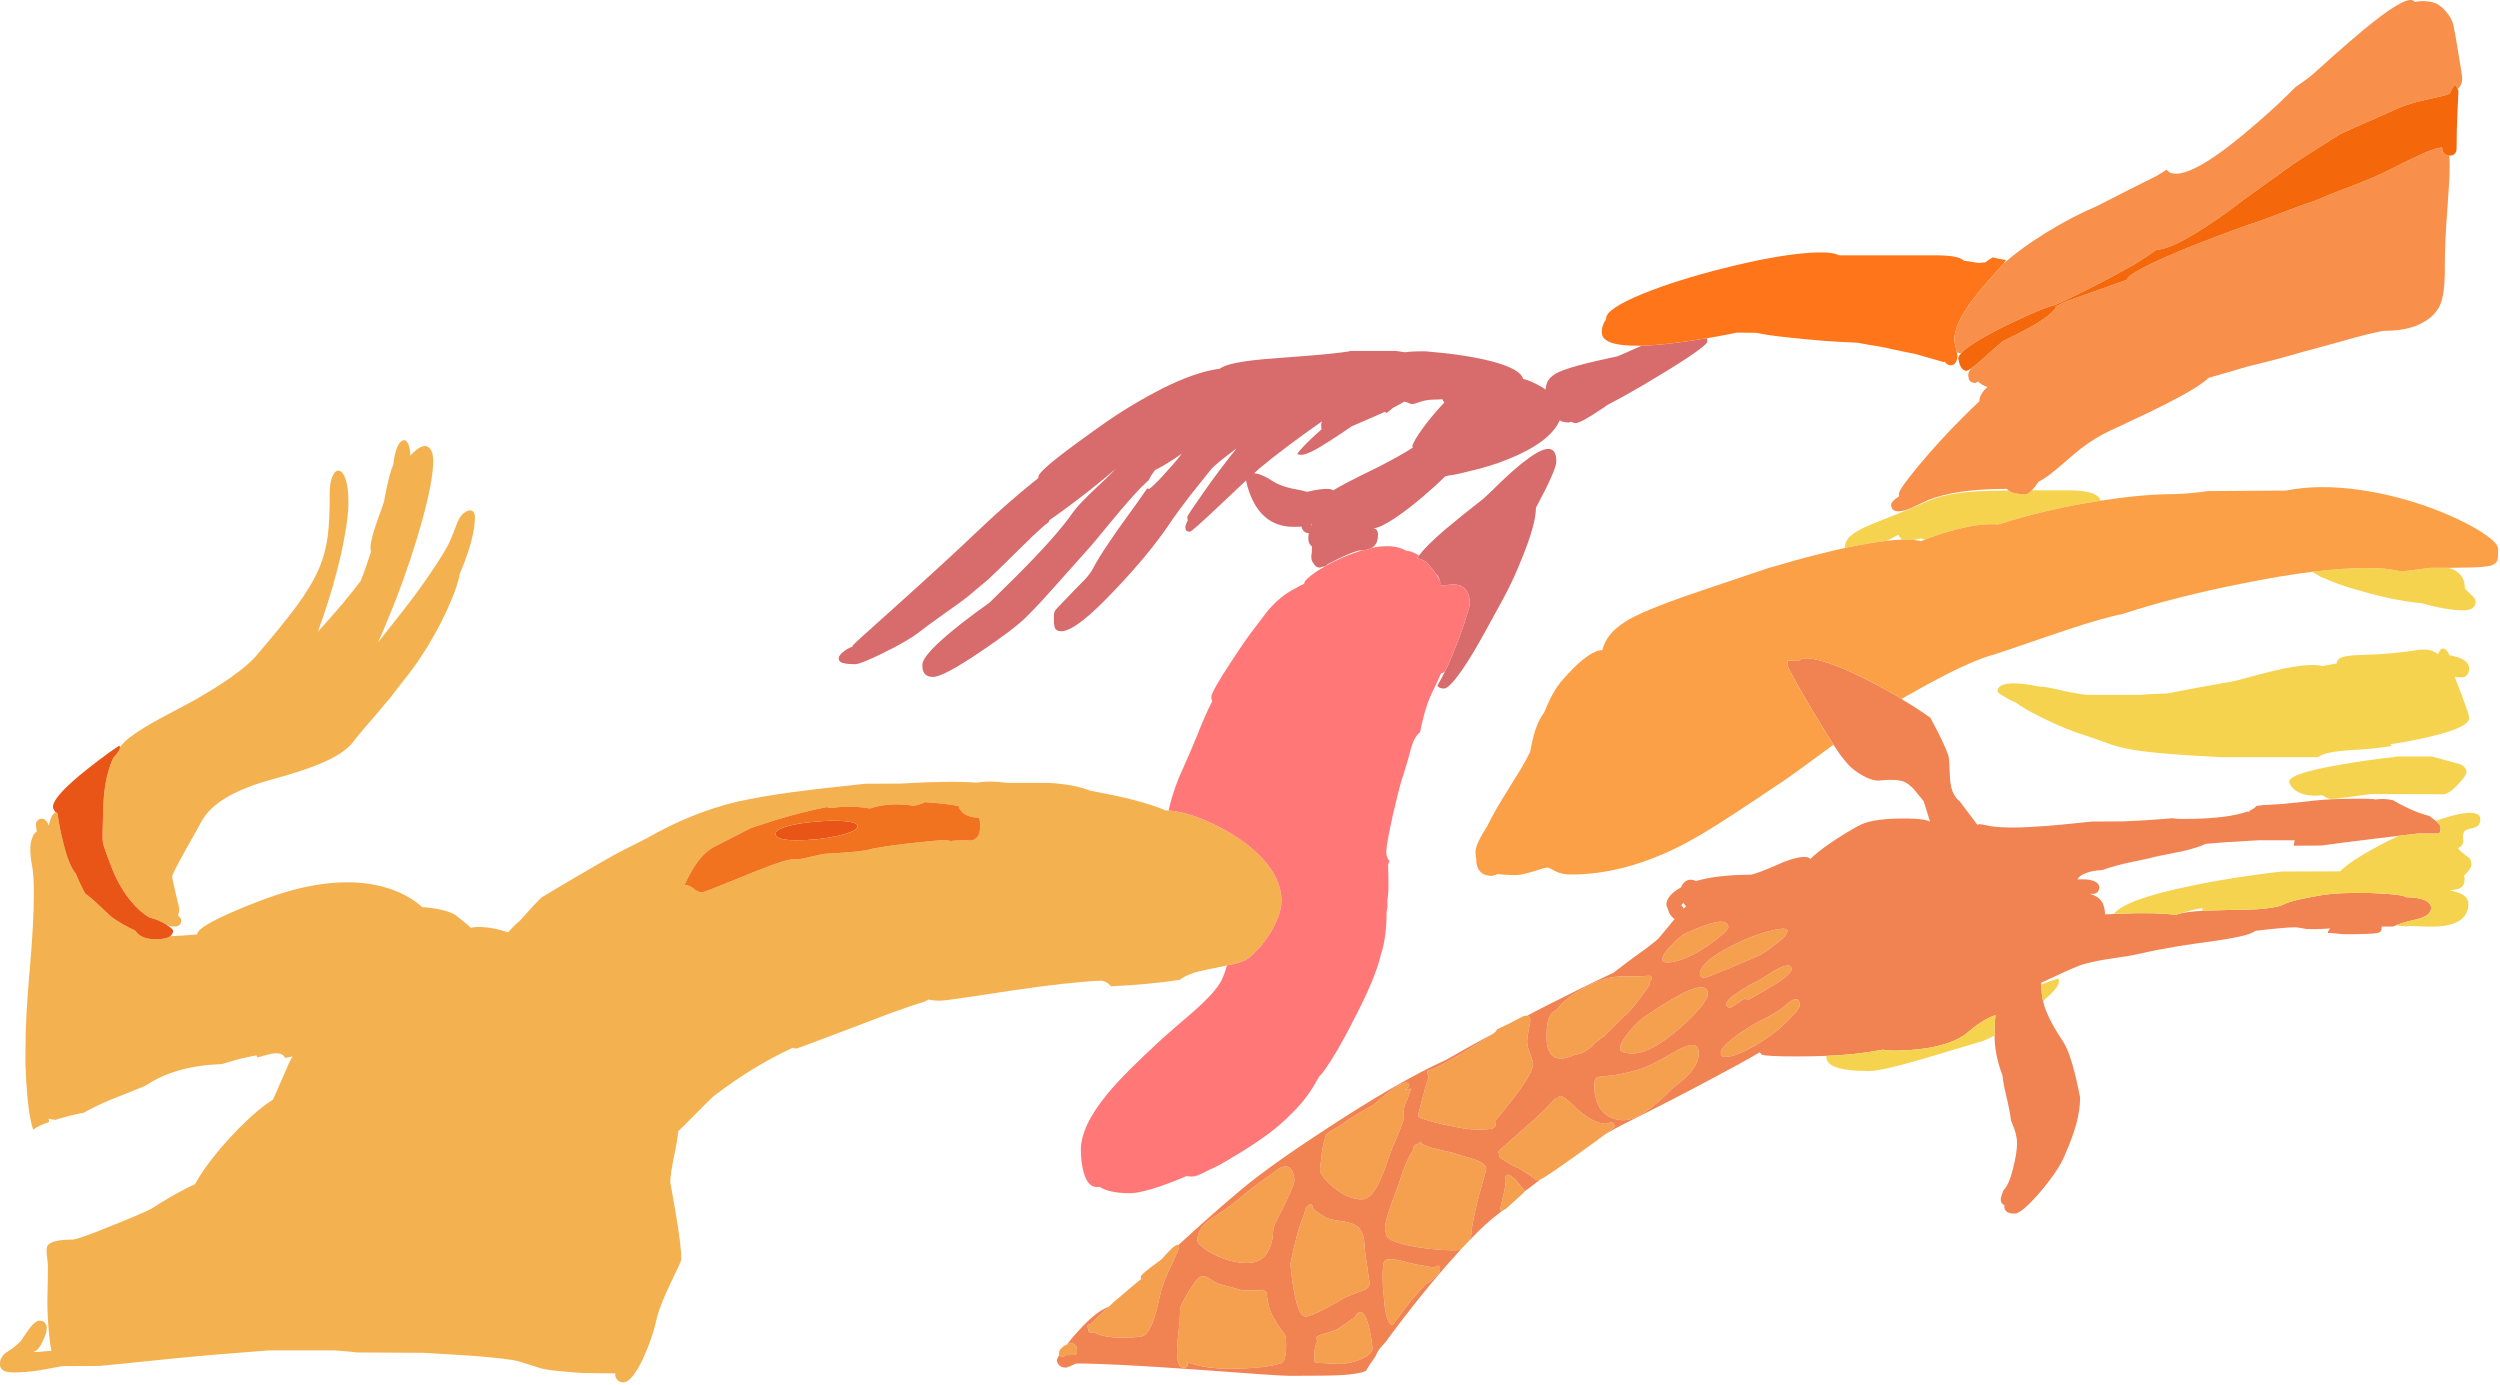 <?xml version="1.0"?>
<!DOCTYPE svg PUBLIC "-//W3C//DTD SVG 1.1//EN" "http://www.w3.org/Graphics/SVG/1.1/DTD/svg11.dtd">
<svg version='1.1' width='668px' height='370px' xmlns='http://www.w3.org/2000/svg' xmlns:xlink='http://www.w3.org/1999/xlink'>
	<g transform="translate(14.3,9.974)">
		<path d="M 31.15 240.2 Q 35.1 240 38.4 239.7 L 38.4 239.65 Q 38.4 237.65 49.5 233 Q 60.25 228.45 67.7 226.95 Q 82.05 224 92.3 228.45 Q 96.1 230.15 98.45 232.4 Q 104.5 232.85 107.3 234.45 Q 109.7 236.25 111.55 237.95 Q 112.75 237.6 114.8 237.75 Q 117.9 237.95 121.5 239.15 Q 122.55 237.8 124.8 235.85 Q 126.3 234.2 128.3 231.95 Q 129.4 230.85 130.35 229.85 Q 132.65 228.45 135.7 226.65 Q 148.2 219.3 150.55 218.05 Q 154.75 215.95 158.35 214.1 Q 170.4 207.15 182.85 204.2 Q 188.95 202.85 197.7 201.65 Q 203.6 200.85 216.8 199.45 L 226.25 199.4 Q 240.15 198.6 246.5 199.15 Q 250.45 198.55 254.7 199.2 L 265.65 199.2 Q 272.55 199.55 277.05 201.3 Q 284 202.6 288.15 203.65 Q 293.95 205.15 297.2 206.6 Q 297.55 206.6 297.95 206.6 Q 299.05 206.65 300.55 206.95 Q 302 207.2 303.4 207.65 Q 307.35 208.85 311.8 211.15 Q 318.7 214.8 323.05 219.45 Q 328.1 224.95 328.1 230.75 Q 328.1 233 326.8 236.1 Q 325.25 239.7 322.6 242.8 Q 321.15 244.5 319.6 245.8 Q 319.15 246.1 318.85 246.35 Q 317.25 247.2 315.85 247.5 Q 314.6 247.75 313.55 248 Q 306.45 249.4 304.7 249.95 Q 302.1 250.85 300.9 251.85 Q 292.15 253.15 282.45 253.55 Q 282.4 253.4 282.3 253.3 Q 281.7 252.45 280.05 252.05 Q 271.1 252.45 256 254.7 Q 247.1 256.05 243.75 256.55 Q 238.1 257.4 236.8 257.4 Q 235.05 257.4 233.75 257.1 Q 233.4 257.3 233.05 257.55 Q 229.1 258.75 223.9 260.65 Q 198.75 270.2 198.6 270.2 Q 198 270.2 197.55 270 Q 197.4 270.05 197.3 270.1 Q 186.95 274.85 176.4 282.9 Q 175.95 283.25 169.55 289.7 Q 168.1 291.2 166.95 292.25 Q 166.65 294.85 166 298.05 Q 164.8 303.7 164.8 305.9 Q 164.8 305.95 166.25 314.15 Q 167.75 322.95 167.75 326.55 Q 167.75 327 164.9 332.85 Q 161.8 339.2 160.95 343.3 Q 159.95 347.65 157.55 353 Q 154.5 359.4 152.2 359.4 Q 151.05 359.4 150.45 358.45 Q 149.9 357.7 150.15 357 L 141.4 356.9 Q 132.95 356.3 130.9 355.8 Q 129.95 355.6 128.35 355.05 Q 125.7 354.2 124.35 353.8 Q 122 353.05 110.65 352.2 Q 99.55 351.55 98.95 351.5 L 81.1 351.4 Q 80.6 351.3 78.15 351.1 Q 75.65 350.9 75.1 350.85 L 57.55 350.85 Q 41.5 352.05 30.65 353.15 Q 19.25 354.35 12.3 355 L 2.35 355.05 Q 0.6 355.35 -3.55 356.15 Q -7.45 356.75 -10.65 356.75 Q -13.3 356.75 -14.05 355.6 Q -14.3 355.25 -14.3 354.8 Q -14.3 354.45 -14.3 354.4 Q -14.3 352.7 -12.75 351.5 Q -11.6 350.75 -10.9 350.25 Q -9.7 349.35 -8.75 348.35 Q -7.6 346.65 -6.7 345.35 Q -4.9 342.9 -3.75 342.9 Q -2.5 342.9 -2.05 343.85 Q -1.8 344.3 -1.8 344.9 Q -1.8 346.15 -2.85 348.35 Q -4.05 351 -5.5 351.3 Q -4.05 351.3 -2.85 351.15 Q -1.85 351.1 -0.55 350.95 Q -1 348.95 -1.25 345.9 Q -1.5 343.35 -1.6 340.3 L -1.65 337.75 Q -1.5 331.5 -1.5 328.3 Q -1.5 327.6 -1.8 325.25 Q -1.95 323.75 -1.7 323.05 Q -0.85 321.25 5.05 321.25 Q 6.4 321.25 15.25 317.65 Q 23.3 314.45 26.25 312.95 Q 31.4 309.6 35.6 307.5 Q 36.75 306.9 37.8 306.45 Q 38.8 304.6 40.35 302.35 Q 44.15 296.95 49.55 291.5 Q 54.9 286.1 58.6 283.9 Q 58.85 283.35 59.15 282.7 Q 61.75 276.8 62.2 275.75 Q 62.55 274.75 63.6 272.75 Q 63.7 272.55 63.85 272.3 Q 62.8 272.55 61.85 272.7 Q 61.5 271.85 60.55 271.6 Q 59.3 271.2 56.7 271.95 Q 55.5 272.3 54.5 272.6 Q 54.45 272.55 54.45 272.5 Q 54.3 272.3 54.2 272 Q 52.95 272.25 51.85 272.5 Q 49.2 273 45.05 274.35 Q 32.7 274.75 24.85 279.95 Q 24.35 280.3 21.05 281.55 Q 16.35 283.45 14.45 284.2 Q 10.35 286 8.1 287.35 Q 7.7 287.4 7.2 287.5 Q 4.3 288.1 1.55 288.9 Q 1.05 289.05 0.6 289.25 Q -0.5 289.15 -1.3 288.95 Q -1.25 289.4 -1.15 289.8 Q -4.15 290.85 -5.45 291.9 Q -6.45 288.85 -7 282.9 Q -7.35 279.1 -7.5 274.5 L -7.5 270.65 Q -7.5 261.7 -6.35 249.05 Q -5.25 236.45 -5.25 228.7 Q -5.25 224.15 -5.7 221.55 Q -6.2 219.05 -6.2 216.8 Q -6.2 215.2 -5.65 213.8 Q -5.2 212.55 -4.5 212.3 L -4.7 210.4 Q -4.7 209.75 -4.35 209.35 Q -3.95 208.9 -3.4 208.8 Q -2.05 208.6 -1.25 210.6 L -1.25 210.65 Q -1.1 209.75 -0.85 209.05 Q -0.3 207.5 0.5 207.1 Q 0.55 207.05 0.6 207.05 Q 0.8 207.2 1.05 207.3 Q 1.15 207.8 1.25 208.6 Q 1.8 212.15 2.6 215.15 Q 4.05 221.25 5.95 223.45 Q 6.95 225.95 8.15 228.2 Q 8.35 228.5 8.5 228.8 Q 8.85 229.05 9.3 229.4 Q 10.8 230.55 13.25 232.95 Q 15.45 235.05 15.8 235.25 Q 18.25 237 21.85 238.7 Q 22.05 239 22.3 239.3 Q 23.9 241 27.35 241 Q 29.55 241 30.75 240.45 Q 30.95 240.35 31.15 240.2 Z M 30.35 237.25 L 30.35 237.2 Q 28.55 236.1 26.75 235.5 Q 26.2 235.35 25.75 235.25 Q 23.2 233.85 20.75 230.9 Q 17.75 227.25 15.9 222.75 Q 13.4 216.4 13.2 215.15 Q 13.05 214.3 13.1 212.85 Q 13.2 210.05 13.2 209 Q 13.2 202.2 14.25 197.65 Q 14.9 194.8 15.95 192.55 Q 17.75 190.55 17.75 189.85 Q 17.75 189.75 17.75 189.7 Q 18.85 188.2 20.3 187.1 Q 23.75 184.5 29.7 181.35 Q 38.1 176.95 39.55 176 Q 43.7 173.6 47.35 171.05 Q 52.2 167.6 54.2 165.2 Q 61.3 156.9 64.9 152.05 Q 68.9 146.6 70.8 142.25 Q 72.65 138.05 73.3 133.05 Q 73.8 129.05 73.8 121.75 Q 73.8 118.8 74.6 117.2 Q 75.3 115.6 76.35 115.8 Q 77.35 116.05 78.05 118.05 Q 78.8 120.4 78.8 124.15 Q 78.8 129 76.9 137.8 Q 74.9 146.6 71.9 155.25 Q 71.3 157.05 70.65 158.8 Q 77.75 151.05 82.1 145.2 Q 83.5 141.7 84.85 137.4 L 84.8 137.4 Q 84.7 137.15 84.7 136.05 Q 84.7 134.55 86.35 129.6 Q 88.15 124.7 88.3 124.05 Q 89.05 120 89.7 117.4 Q 90.25 115.35 90.8 114.15 Q 90.9 112.95 91.15 111.8 Q 91.7 109.1 92.75 108.1 Q 93.8 107.1 94.55 108.25 Q 95.25 109.25 95.35 111.75 Q 98.35 108.5 100 109.4 Q 101.45 110.2 101.45 113.2 Q 101.45 118.4 98.5 129.1 Q 95.8 138.95 91.6 149.9 Q 89.05 156.5 86.7 161.7 Q 94.8 151.55 97.85 147.3 Q 103.35 139.6 105.45 135.6 Q 106.05 134.4 106.75 132.65 Q 106.85 132.4 107.9 129.65 Q 108.95 127.1 110.75 126.5 Q 111.55 126.25 112.05 126.65 Q 112.6 127.15 112.6 128.25 Q 112.6 133.55 108.85 142.65 Q 108.7 142.9 108.6 143.2 Q 108 146.4 106.2 150.6 Q 103.85 156.3 100.05 162.6 Q 96.45 168.4 93.1 172.4 Q 92.55 173.2 92 173.8 Q 90.7 175.7 87 180 Q 80.8 187.2 80.65 187.45 Q 78.5 190.9 72.25 193.65 Q 67.5 195.8 58.5 198.25 Q 43.55 202.3 39.6 209.4 Q 39.15 210.3 35.3 217.1 Q 31.7 223.6 31.7 224.25 Q 31.7 224.75 32.65 228.75 Q 33.15 230.75 33.6 232.75 Q 33.6 233.9 33.25 234.55 Q 34.15 235.5 34.15 235.8 Q 34.15 236.45 33.85 236.95 Q 33.35 237.6 32.4 237.6 Q 31.4 237.6 30.35 237.25 Z M 245.3 214.65 Q 246.6 214.2 247.15 213.25 Q 247.6 212.5 247.6 210.65 Q 247.6 209.35 247.3 208.5 Q 243.85 208.45 242.5 206.65 Q 242 206.1 241.85 205.4 Q 238.55 204.75 232.8 204.35 Q 232 204.85 230.4 205.2 Q 230.1 205.3 229.8 205.35 Q 227.65 204.9 224.7 204.95 Q 221 205.05 218.35 206 Q 218.3 206.05 218.2 206.05 Q 217.5 205.95 216.7 205.85 Q 214.25 205.5 211.4 205.55 Q 210.5 205.6 209.15 205.75 Q 208 205.95 207.65 205.95 Q 207.2 205.95 206.65 205.65 Q 206.55 205.65 206.5 205.7 Q 197.6 207.45 188.4 210.6 Q 187.25 210.95 186.2 211.35 Q 178.45 215.3 176.15 216.5 Q 172.35 218.7 169.2 225.2 Q 168.95 225.85 168.6 226.5 Q 168.8 226.55 168.95 226.55 Q 169.95 226.55 171.05 227.5 Q 172.2 228.45 173.35 228.45 Q 173.9 228.45 183.75 224.4 Q 193.9 220.2 196.45 219.8 Q 196.9 219.7 197.65 219.55 Q 198.05 219.65 198.6 219.65 Q 199.5 219.65 202.6 218.9 Q 205.9 218.15 206.2 218.15 Q 213.4 217.8 216.2 217.35 Q 217.75 217.15 219.05 216.75 Q 225 215.7 230.8 215.15 Q 233.9 214.8 238.1 214.45 Q 239 214.65 239.75 214.75 Q 243 214.4 245.3 214.65 Z" fill="#F4B14F"/>
		<path d="M 17.75 189.7 Q 17.75 189.75 17.75 189.85 Q 17.75 190.55 15.95 192.55 Q 14.9 194.8 14.25 197.65 Q 13.2 202.2 13.2 209 Q 13.2 210.05 13.1 212.85 Q 13.05 214.3 13.2 215.15 Q 13.4 216.4 15.9 222.75 Q 17.75 227.25 20.75 230.9 Q 23.2 233.85 25.75 235.25 Q 26.2 235.35 26.75 235.5 Q 28.55 236.1 30.35 237.2 L 30.35 237.25 Q 31.95 238.25 31.95 238.7 Q 31.95 239.6 31.15 240.2 Q 30.95 240.35 30.75 240.45 Q 29.55 241 27.35 241 Q 23.9 241 22.3 239.3 Q 22.05 239 21.85 238.7 Q 18.25 237 15.8 235.25 Q 15.45 235.05 13.25 232.95 Q 10.8 230.55 9.3 229.4 Q 8.85 229.05 8.5 228.8 Q 8.35 228.5 8.15 228.2 Q 6.95 225.95 5.95 223.45 Q 4.05 221.25 2.6 215.15 Q 1.8 212.15 1.25 208.6 Q 1.15 207.8 1.05 207.3 Q 0.8 207.2 0.6 207.05 Q 0.3 206.85 0.15 206.5 Q -0.15 206 -0.15 205.6 Q -0.15 203.2 6.85 197.3 Q 9.1 195.45 11.95 193.25 Q 12.15 193.1 12.3 193 Q 14.45 191.45 14.85 191.1 Q 14.9 191.05 14.95 191.05 Q 16.25 190.1 17.4 189.35 L 17.55 189.3 Q 17.7 189.35 17.75 189.7 Z M 211.45 209.45 Q 214.85 209.75 214.85 210.8 Q 214.85 212.15 209.6 213.35 Q 204.3 214.55 198.45 214.55 Q 194.55 214.55 193.4 213.65 Q 193 213.35 192.95 213 Q 193 212.7 193 212.65 Q 193 211.65 196.4 210.7 Q 199.5 209.9 203.95 209.55 Q 208.35 209.15 211.45 209.45 Z" fill="#E85517"/>
		<path d="M 245.3 214.65 Q 243 214.4 239.75 214.75 Q 239 214.65 238.1 214.45 Q 233.9 214.8 230.8 215.15 Q 225 215.7 219.05 216.75 Q 217.75 217.15 216.2 217.35 Q 213.4 217.8 206.2 218.15 Q 205.9 218.15 202.6 218.9 Q 199.5 219.65 198.6 219.65 Q 198.05 219.65 197.65 219.55 Q 196.9 219.7 196.45 219.8 Q 193.9 220.2 183.75 224.4 Q 173.9 228.45 173.35 228.45 Q 172.2 228.45 171.05 227.5 Q 169.95 226.55 168.95 226.55 Q 168.8 226.55 168.6 226.5 Q 168.95 225.85 169.2 225.2 Q 172.35 218.7 176.15 216.5 Q 178.45 215.3 186.2 211.35 Q 187.25 210.95 188.4 210.6 Q 197.6 207.45 206.5 205.7 Q 206.55 205.65 206.65 205.65 Q 207.2 205.95 207.65 205.95 Q 208 205.95 209.15 205.75 Q 210.5 205.6 211.4 205.55 Q 214.25 205.5 216.7 205.85 Q 217.5 205.95 218.2 206.05 Q 218.3 206.05 218.35 206 Q 221 205.05 224.7 204.95 Q 227.65 204.9 229.8 205.35 Q 230.1 205.3 230.4 205.2 Q 232 204.85 232.8 204.35 Q 238.55 204.75 241.85 205.4 Q 242 206.1 242.5 206.65 Q 243.85 208.45 247.3 208.5 Q 247.6 209.35 247.6 210.65 Q 247.6 212.5 247.15 213.25 Q 246.6 214.2 245.3 214.65 Z M 211.45 209.45 Q 208.35 209.15 203.95 209.55 Q 199.5 209.9 196.4 210.7 Q 193 211.65 193 212.65 Q 193 212.7 192.95 213 Q 193 213.35 193.4 213.65 Q 194.55 214.55 198.45 214.55 Q 204.3 214.55 209.6 213.35 Q 214.85 212.15 214.85 210.8 Q 214.85 209.75 211.45 209.45 Z" fill="#F1731F"/>
		<path d="M 339.8 141.35 Q 339.45 141.45 339.05 141.45 L 339 141.45 Q 338.5 141.7 338.45 141.7 Q 337.25 141.7 336.7 140.6 Q 336.3 140.15 336.15 139.55 Q 336.05 139 336.1 138.3 L 336.2 137.75 Q 336.2 136.9 336.25 136.25 Q 336.25 136.15 336.25 136.05 Q 335.75 135.65 335.5 135.1 Q 335.3 134.65 335.3 134.05 Q 335.3 133.5 335.3 133.45 Q 335.3 133.05 335.45 132.5 Q 334 132.45 333.55 131.05 Q 333.5 130.9 333.5 130.75 Q 332.55 130.8 331.4 130.8 Q 323.9 130.8 320.45 123.75 Q 319.35 121.55 318.75 118.9 L 318.65 118.4 Q 316 120.9 311.5 125.15 Q 304.15 132.1 303.65 132.1 Q 303.2 132.1 303 132 Q 302.8 131.85 302.55 131.7 L 302.4 130.75 Q 302.65 129.85 303.1 129 Q 302.95 128.65 302.95 128.15 Q 302.95 127.75 307.25 121.65 Q 311.8 115.15 316.15 109.8 Q 310.3 114.15 309.2 115.55 Q 305.55 120.15 303.65 122.5 Q 300.25 126.9 298.15 130.05 Q 292.55 138.3 283.65 147.6 Q 273.25 158.7 269.25 158.7 Q 267.9 158.7 267.5 157.65 Q 267.3 156.6 267.3 156.5 Q 267.3 154.85 267.3 154.4 Q 267.35 153.65 267.6 153.2 Q 267.75 152.9 271.4 149.15 Q 272.9 147.55 275.4 145.05 Q 277.2 143.1 277.7 142 Q 279.1 139.3 282.05 134.95 Q 283.4 132.9 287.1 127.75 Q 288.5 125.9 292.3 120.45 Q 292.3 120.55 292.4 120.6 Q 292.5 120.65 292.85 120.65 Q 294.9 118.95 297.85 115.55 Q 300.05 113.2 301.45 111.25 Q 300.65 111.8 299.7 112.45 Q 296.55 114.55 294.3 115.65 Q 293.15 117.2 292.65 118.3 Q 291.55 119.3 290.7 120.15 Q 287.65 123.3 283 128.9 Q 277.8 135.3 275.9 137.35 Q 275.3 138 268.05 146.15 Q 263.15 151.7 260 154.8 Q 256.85 158 247.65 164.2 Q 237.7 170.9 235.05 170.9 Q 233 170.9 232.4 169.4 Q 232.15 168.8 232.15 167.7 Q 232.15 164.85 242.3 156.85 Q 246.2 153.8 250.1 151.05 Q 251.85 149.3 257 144.25 Q 268.1 133.2 272.6 126.65 Q 274.1 124.6 279.15 119.85 Q 282.1 117.15 283.85 115.25 Q 280.9 117.85 276.95 120.95 Q 270.7 125.85 266.05 129.05 Q 266.05 129.25 266 129.45 Q 265.4 129.9 264.8 130.4 Q 261.95 132.85 256.9 137.9 Q 251.35 143.4 249.85 144.75 Q 249.8 144.8 244.2 149.5 Q 242.35 150.95 238.35 153.75 Q 232.95 157.6 231.2 159 Q 228.15 161.35 221.7 164.5 Q 215.6 167.5 214.2 167.5 Q 211.2 167.5 210.3 166.9 Q 209.8 166.6 209.8 165.9 Q 209.8 165.1 211.4 163.9 Q 212.35 163.2 213.5 162.8 Q 213.5 162.7 213.5 162.55 Q 213.5 162.35 224.6 152.45 Q 238.75 139.75 247.45 131.45 Q 254.9 124.35 263.2 117.7 Q 263.15 117.45 263.15 117.4 Q 263.15 115.9 274 108 Q 282.15 102.05 285.7 99.85 Q 295.1 94 302.1 91.2 Q 307.35 89.1 311.65 88.55 Q 312.55 87.85 314.45 87.35 Q 317.35 86.55 323.4 86 Q 323.65 86 334.9 85.1 Q 342.1 84.55 346.3 83.9 L 346.3 83.8 L 358.75 83.8 Q 359.75 83.95 361.1 84.15 Q 363.25 83.85 366.6 83.9 Q 377.15 84.75 384.2 86.55 Q 392 88.6 392.65 91.25 Q 394.9 91.8 397.85 93.55 Q 398.25 93.8 398.65 94.1 Q 398.8 93 399.05 92.35 Q 399.65 90.85 401.5 89.8 Q 404.65 88 417.8 85.25 Q 418.2 85.15 422.45 83.25 Q 423.4 82.8 424.35 82.4 Q 430.75 82.25 441.8 80.4 Q 441.9 80.8 441.9 81.3 Q 441.9 82.05 436.7 85.55 Q 431.85 88.75 424.8 92.9 Q 419.15 96.2 415 98.35 Q 414.5 98.8 413.8 99.2 Q 408.05 103.1 406.6 103.1 Q 406.35 103.1 405.55 102.75 Q 405 102.9 404.65 102.9 Q 403.45 102.9 402.45 102.35 Q 399.85 108.25 388.6 112.75 Q 383.8 114.7 378.2 115.95 Q 373.95 117.05 372.9 117.05 L 371.8 117.35 Q 369.35 119.8 366.05 122.6 Q 361.85 126.2 358.3 128.55 Q 354.35 131.15 352.75 131.15 Q 352.7 131.15 352.6 131.15 Q 353.9 131.3 353.9 132.9 Q 353.9 134.9 352.95 135.85 Q 352.65 136.15 352.25 136.4 Q 351.2 137 349.55 137.1 Q 349.35 137.1 349.15 137.1 Q 348 137.1 343.15 139.4 Q 341.55 140.2 340.5 140.75 Q 340.25 140.95 340.05 141.2 Q 339.9 141.3 339.8 141.35 Z M 369.45 143.4 Q 368.15 141.8 367.1 140.45 Q 365.7 139.35 364.35 139.2 Q 364.55 138.8 364.85 138.45 Q 366.9 135.75 371.8 131.55 Q 376.2 127.85 382.1 123.25 Q 383.25 122.25 387 118.55 Q 390.85 114.9 393.5 112.95 Q 401.55 106.8 401.55 113.35 Q 401.55 115.55 396.1 125.7 Q 396.1 129.85 392.65 138.5 Q 390.1 145 387.25 150.2 Q 381.75 160.35 379.35 164.4 Q 373.5 174 371.5 174 Q 370.3 174 369.75 173.25 Q 370.75 171.55 371.8 169.45 Q 372.8 167.5 373.75 165.1 Q 375.35 161.25 376.85 156.95 Q 376.95 156.55 377.1 156.1 Q 378.4 152.15 378.4 151.65 Q 378.55 150.25 378.1 148.9 Q 377.15 146.2 374 146.2 Q 373.85 146.2 372.7 146.3 Q 371.9 146.4 371.1 146.4 Q 370.8 146.4 370.5 146.35 L 370.5 146.3 Q 370.55 145.95 370.5 145.55 Q 370.55 145.35 370.45 145.25 Q 370.4 145.1 370.35 144.95 Q 370.2 144.35 369.8 143.8 Q 369.6 143.6 369.45 143.4 Z M 361.95 97.65 Q 361.3 97.4 360.9 97.35 Q 359.8 98.05 357.9 99 Q 356.4 100.3 356.15 100.4 Q 355.9 100.2 355.75 100.05 Q 355.3 100.25 354.9 100.45 Q 347.25 103.8 346.95 103.9 Q 343.35 106.35 340.6 108.1 Q 335.3 111.55 333.4 111.55 Q 332.8 111.55 332.65 111.5 Q 332.55 111.45 332.35 111.3 Q 333.55 109.4 338.8 104.75 L 338.8 104.7 Q 338.7 103.7 338.7 103.65 Q 338.7 103.2 338.95 102.6 Q 328.55 109.9 322.2 115.2 Q 321.7 115.65 320.8 116.5 Q 322.7 116.55 326.1 118.8 Q 327.6 119.7 329.85 120.3 Q 330.4 120.5 333.4 121.05 Q 334.35 121.25 335 121.45 Q 337 120.95 338.3 120.8 Q 341.05 120.4 341.95 121.05 Q 343.4 120.15 345.3 119.15 Q 348.05 117.7 354.2 114.7 Q 359.85 111.8 363.25 109.6 Q 362.55 109.4 364.85 105.9 Q 367.2 102.45 370.35 98.95 Q 371.05 98.15 371.65 97.55 Q 371.4 97.4 371.3 97.1 Q 371.2 96.95 371.15 96.7 Q 370.1 96.8 368.75 96.8 Q 366.75 96.85 365.15 97.4 Q 363.55 98 363 98 Q 362.6 98 361.95 97.65 Z M 336.25 129.85 Q 336.1 130.15 336.1 130.65 Q 336.25 130.15 336.25 130.1 Q 336.25 130 336.25 129.85 Z" fill="#D86B6B"/>
		<path d="M 352.25 136.4 Q 353 136.25 353.7 136.15 Q 358.55 135.5 361.35 137.15 Q 362.9 137.25 364.85 138.45 Q 364.55 138.8 364.35 139.2 Q 365.7 139.35 367.1 140.45 Q 368.15 141.8 369.45 143.4 Q 369.85 144.1 370.35 144.95 Q 370.4 145.1 370.45 145.25 Q 370.55 145.35 370.5 145.55 Q 370.55 145.95 370.5 146.3 L 370.5 146.35 Q 370.8 146.4 371.1 146.4 Q 371.9 146.4 372.7 146.3 Q 373.85 146.2 374 146.2 Q 377.15 146.2 378.1 148.9 Q 378.55 150.25 378.4 151.65 Q 378.4 152.15 377.1 156.1 Q 376.95 156.55 376.85 156.95 Q 375.35 161.25 373.75 165.1 Q 372.8 167.5 371.8 169.45 Q 371.25 169.9 370.75 169.95 Q 369.25 173.3 368.25 175.3 Q 366.75 178.4 365.6 183.5 Q 365.4 184.45 365.15 185.65 Q 363.6 186.9 362.75 189.85 Q 361.7 194 360.05 199 Q 359.55 200.6 357.9 207.65 Q 356.15 215.65 356.15 217.15 Q 356.15 217.2 356.1 217.7 Q 356.1 218.35 356.3 218.9 Q 356.5 219.6 356.95 220 Q 356.75 220.6 356.6 221.1 Q 356.7 223.65 356.7 227.65 Q 356.7 228.2 356.4 230.8 Q 356.45 231.45 356.45 232.15 Q 356.45 232.45 356.2 233.6 Q 356.2 233.85 356.2 234.15 Q 356.2 237.6 355.65 241.05 Q 355.25 243.45 354.7 244.95 Q 353.3 251.35 347.1 263.1 Q 344.2 268.85 341.4 273.3 Q 338.9 277.2 338.25 277.55 Q 336.75 280.25 335.8 281.65 Q 333.95 284.45 331 287.4 Q 327.8 290.65 324.25 293.25 Q 319.75 296.5 315.6 298.9 Q 311.4 301.55 308.8 302.6 Q 305.5 304.4 304.3 304.4 Q 303.4 304.4 302.8 304.25 Q 299.25 305.75 295.9 306.95 Q 290.25 308.85 287.65 308.85 Q 282.1 308.85 279.4 307.1 Q 279.1 307.2 278.75 307.2 Q 276.05 307.2 275 302.25 Q 274.65 300.75 274.55 298.85 L 274.5 297.3 Q 274.5 290.9 281.65 282.25 Q 285.85 277.1 296.15 267.65 Q 298.65 265.4 304.45 260.45 Q 309.5 256.05 311.55 252.9 Q 312.45 251.5 313.2 249.15 Q 313.35 248.5 313.55 248 Q 314.6 247.75 315.85 247.5 Q 317.25 247.2 318.85 246.35 Q 319.15 246.1 319.6 245.8 Q 321.15 244.5 322.6 242.8 Q 325.25 239.7 326.8 236.1 Q 328.1 233 328.1 230.75 Q 328.1 224.95 323.05 219.45 Q 318.7 214.8 311.8 211.15 Q 307.35 208.85 303.4 207.65 Q 302 207.2 300.55 206.95 Q 299.05 206.65 297.95 206.6 Q 298.7 202.95 300.6 198.05 Q 304.3 189.75 305.6 186.5 Q 307.5 181.55 309.6 177.4 Q 309.35 176.8 309.35 176.35 Q 309.35 174.85 314.7 166.8 Q 318.95 160.3 321 157.75 Q 322.1 156.3 324.5 153.15 Q 326.9 150.35 329.4 148.65 Q 330.5 147.95 331.95 147.15 Q 333.05 146.5 334.2 146 Q 334.2 145.9 334.2 145.85 Q 334.2 145 337.3 142.85 Q 338.5 142.05 339.8 141.35 Q 339.9 141.3 340.05 141.2 Q 342.2 139.95 344.75 138.85 Q 347.25 137.8 349.55 137.1 Q 351.2 137 352.25 136.4 Z" fill="#FF7777"/>
		<path d="M 414.7 293.05 Q 412.3 294.85 407.55 298.25 Q 398.85 304.5 397.25 305.2 L 397.2 305.2 Q 396.9 305.35 396.3 305.4 Q 396.2 305.3 396.05 305.2 Q 395.55 304.85 394.95 304.4 Q 393.8 303.6 392.7 302.95 Q 392.5 302.8 392.35 302.7 Q 391.85 302.35 391.35 302.05 Q 390.7 301.95 389.25 301.1 Q 387.65 300.1 386.85 299.6 Q 386.7 299.5 386.55 299.45 Q 386.35 299.1 386.35 298.9 Q 386.35 298.8 386.35 298.7 Q 386.3 298.55 386.25 298.5 L 386.1 297.8 Q 386.1 297.5 390.85 293.4 Q 396.55 288.4 398.3 286.65 Q 399.05 285.95 400.85 283.95 Q 401.4 283.4 402 283.4 Q 402.25 282.15 404.2 283.7 Q 405.4 284.65 407.1 286.4 Q 409 287.9 409.9 288.5 Q 409.95 288.55 410.05 288.6 Q 410.95 289.2 411.8 289.55 Q 413.45 290.3 414.9 290.3 Q 415.1 290.3 415.55 290.1 Q 415.9 289.9 416.1 289.9 Q 416.7 289.9 416.95 290.4 Q 417.15 290.7 417.15 291 Q 417.15 291.15 414.7 293.05 Z M 393.1 308.3 Q 393.1 308.35 393.15 308.35 Q 393.15 308.5 388.15 312.95 Q 387.6 313.25 387 313.65 L 386.95 313.65 Q 386.75 313.55 386.65 313.3 Q 386.6 313.2 386.6 312.9 Q 386.6 312.8 386.65 312.55 Q 386.8 311.85 387.3 309.8 Q 387.75 308.05 387.85 307.1 Q 387.95 306.55 387.9 306.25 Q 387.55 302.6 389.95 304.65 Q 390.1 304.75 390.3 304.95 Q 391.5 306.05 392.7 307.8 Q 392.9 308.05 393.1 308.3 Z M 378.15 321.65 Q 377.15 322.65 376.1 323.8 Q 375.5 324.1 374.95 324.1 Q 374.35 324.1 373.75 324.1 Q 372.25 324.05 370.85 324 Q 370 323.95 369.2 323.85 Q 365.4 323.55 362.05 322.8 Q 356.05 321.55 356.05 319.75 Q 356.05 319.7 356.1 319.65 Q 356 319.45 355.9 319.2 Q 355.75 318 355.75 317.95 Q 355.75 316.7 357.6 311.35 Q 359.55 306.15 359.6 305.95 Q 361.05 300.8 363.3 297.25 Q 363.3 295.9 364.4 295.75 Q 364.7 295.45 364.95 295.3 Q 365.6 294.95 365.6 295.8 Q 366.45 295.95 367.6 296.55 Q 368.3 296.75 371 297.4 Q 373.75 298 373.9 298.05 Q 375.35 298.6 379.5 299.75 Q 382.8 300.9 382.8 302.35 Q 382.8 302.75 381.45 307.4 Q 380.3 311.55 380 313.05 Q 379.95 313.25 379.9 313.4 Q 379.85 313.85 379.35 316.2 Q 379.25 316.6 379.2 317 Q 378.95 318.15 378.95 319 Q 379 319.3 378.9 319.65 Q 378.75 320.55 378.15 321.65 Z M 281.95 339.2 Q 283.35 337.8 285.3 336.25 Q 288.4 333.55 290.65 331.75 L 290.6 331.7 L 290.5 331.2 Q 290.5 330.7 293.2 328.65 Q 295.95 326.65 296.1 326.5 Q 297.7 324.65 298.8 323.6 Q 300.15 322.4 300.55 322.7 Q 300.75 322.9 300.75 323.4 Q 300.75 323.65 298.7 328.1 Q 296.9 331.8 296.2 334.1 Q 295.95 334.75 295.85 335.35 Q 294.7 340.45 294.1 342.3 Q 292.45 347.1 290.45 347.15 Q 288.85 347.45 285.45 347.45 Q 282.85 347.45 280.95 347.05 Q 279.4 346.75 278.25 346.15 Q 277.95 346.05 277.75 345.9 L 277.5 346.15 Q 276.7 346.15 276.5 345.65 Q 276.45 345.1 276.45 345.05 Q 276.45 345 276.45 344.95 Q 276.25 344.65 276.25 344.4 Q 276.25 343.9 276.75 343.95 Q 276.85 343.95 277.05 344 Q 278.25 342.5 281.95 339.2 Z M 270.8 349.25 Q 270.95 349.2 271.05 349.15 Q 272.05 348.75 272.7 349.15 Q 273.5 349.6 273.5 350.9 Q 273.5 351.85 272.9 352.05 Q 272.65 352.1 270.55 352.1 Q 270.35 352.1 270.15 352.3 Q 269.95 352.55 269.65 352.55 Q 269.05 352.55 268.8 352.05 L 268.75 352.05 Q 268.65 351.8 268.65 351.55 Q 268.65 350.9 269.4 350.15 Q 270.05 349.55 270.8 349.25 Z M 384.7 266.2 Q 385.6 265.5 385.6 265.3 Q 385.6 265.2 385.6 265.1 Q 388 263.95 388.8 263.6 Q 390.3 262.85 392.75 261.55 Q 393.4 261.35 393.8 261.4 Q 394.6 261.55 394.6 262.75 Q 394.6 263 394.15 265.3 Q 393.9 266.6 393.85 267.4 Q 393.75 267.9 393.75 268.25 Q 393.75 269.55 394.6 271.7 Q 395.35 273.8 395.35 274.25 Q 395.35 276.85 389.25 284.55 Q 387.35 287.05 385.1 289.65 Q 385.05 289.65 385.05 289.7 Q 385.2 289.8 385.25 289.95 Q 385.4 290.1 385.4 290.4 Q 385.4 291.3 384.25 291.6 Q 383.85 291.7 383.25 291.75 L 383.2 291.8 Q 383.05 291.8 382.95 291.75 Q 381.95 291.85 380.45 291.85 Q 377.4 291.85 371.05 290.4 Q 364.6 288.9 364.6 288.15 Q 364.6 287.85 365.45 284.75 Q 366 282.8 366.3 281.55 Q 366.35 281.3 366.4 281.1 Q 366.55 280.55 366.65 280.25 L 367.25 278.3 Q 367.4 277.9 367.45 277.6 Q 367.25 277.4 367.15 277.1 L 367.05 276.4 Q 367.05 276.3 367.05 276.25 L 367.05 276.2 Q 367.1 276.15 367.2 276.15 Q 369.15 275.7 375.5 271.95 Q 376.3 271.55 377.1 271 Q 382.85 267.6 384.7 266.2 Z M 459.6 238.55 Q 463.3 237.7 463.3 238.8 Q 463.3 239.95 460.05 242.4 Q 457.4 244.55 455.75 245.3 Q 454.15 246.05 447.7 248.75 Q 441.5 251.3 441.35 251.3 Q 440.4 251.3 440.05 250.85 Q 439.9 250.6 439.9 250.25 Q 439.9 248.25 443.55 245.6 Q 446.7 243.4 451.55 241.25 Q 456.1 239.3 459.6 238.55 Z M 445.8 239.8 Q 444.1 241.35 441.75 242.9 Q 438.1 245.35 435.15 246.35 Q 433 247.2 431.1 247.2 Q 430.25 247.2 429.95 246.7 Q 429.95 246.55 429.95 246.5 L 429.9 246.15 Q 429.9 245.35 431.4 243.6 Q 431.8 243.05 432.4 242.5 Q 434.85 239.9 436.35 239.3 Q 436.6 239.25 438.4 238.4 Q 438.55 238.35 438.75 238.25 Q 440.7 237.45 442.25 236.95 Q 447.5 235.3 447.5 237.85 Q 447.5 238.3 445.8 239.8 Z M 439.95 259.35 Q 437.75 261.95 434.65 264.65 Q 426.85 271.5 422 271.5 Q 419.7 271.5 418.95 270.9 Q 418.6 270.6 418.6 270.05 Q 418.6 268.55 421.3 265.35 Q 423.85 262.4 425.85 261.2 Q 426.65 260.7 429.7 258.7 Q 432.9 256.7 435.1 255.55 Q 442.05 252.05 442.05 255.7 Q 442.05 256.75 439.95 259.35 Z M 427.1 251.5 Q 427.1 251.65 426.45 252.55 Q 426.5 252.8 426.5 253.15 Q 421.8 260 419.6 261.6 Q 417.85 263.45 414.4 266.8 Q 413.3 267.65 412 268.6 Q 409.15 271.7 406.6 271.8 Q 404.25 272.9 402.75 272.9 Q 400.2 272.9 399.35 270.2 Q 399.05 269.4 399 268.4 Q 398.95 267.5 398.95 267.45 Q 398.95 266.1 399 265.1 Q 399.1 263.9 399.25 263.15 Q 399.85 260.5 401.6 259.9 Q 402 259.25 402.8 258.4 Q 404.5 256.7 407.1 255.05 Q 411.3 252.45 415.1 251.45 Q 417.2 250.95 419.25 250.9 L 423.6 250.9 Q 424 250.85 426.2 250.75 Q 426.7 250.7 426.9 250.95 Q 427.1 251.1 427.1 251.5 Z M 439.6 271.55 Q 439.55 273.75 437.85 276 Q 436.25 278.15 432.75 280.65 Q 430.15 283.35 427.7 285.35 Q 423 289.35 419.45 289.35 Q 418.25 289.35 417.2 289 Q 415.7 288.6 414.6 287.65 Q 413.8 287 413.2 286.15 Q 412.95 285.65 412.7 285.1 Q 412.1 283.8 411.85 282.3 Q 411.7 280.95 411.7 280.9 Q 411.7 278.9 411.95 278.35 Q 412.25 277.8 413.4 277.7 Q 414.2 277.6 417.1 277.3 Q 420.35 276.8 424.2 275.6 Q 426.3 274.85 429.5 273.15 Q 431.2 272.2 434.4 270.4 Q 436.95 269.15 438.1 269.25 Q 439.6 269.3 439.6 271.35 Q 439.6 271.4 439.6 271.55 Z M 466.6 258.65 Q 466.6 259.65 463.4 262.75 Q 460.8 265.35 459.5 266.15 Q 459.5 266.2 459.45 266.2 Q 459.4 266.25 459.3 266.35 Q 456.7 268.25 454.2 269.65 Q 451.5 271.15 449.45 271.9 Q 447.8 272.45 446.6 272.45 Q 445.8 272.45 445.55 271.9 Q 445.5 271.3 445.5 271.25 Q 445.5 269.95 448.95 267.3 Q 449.2 267.1 449.45 266.9 Q 452.7 264.55 455.5 263.1 Q 460.8 260.45 462.3 259.05 Q 464.6 256.9 465.75 257.05 Q 466.6 257.15 466.6 258.65 Z M 462.65 251.2 Q 461.2 252.35 459.75 253.2 Q 459.15 253.5 455.9 255.45 Q 452.85 257.2 452.8 257.2 Q 452.75 257.2 451.9 256.8 Q 451.8 256.8 450.05 258.05 Q 448.25 259.25 448 259.25 Q 447 259.25 447 258.3 Q 447 257.15 450.65 254.8 Q 453.55 252.9 454.6 252.55 Q 455.5 252.15 460.15 249.2 Q 464.4 246.9 464.4 249 Q 464.4 249.7 462.65 251.2 Z M 343.6 290.9 Q 346.8 288.45 352.75 285.2 Q 353.15 284.85 353.85 284.2 Q 355.65 282.65 357.25 281.45 Q 361 278.75 361.95 279.45 Q 362.25 279.7 362.25 280.3 Q 362.25 280.4 361.1 281.25 Q 362.25 280.9 362.8 280.95 Q 362.4 281.65 362.2 282.45 Q 362 283.1 361.7 283.85 Q 361.6 284.1 361.45 284.35 Q 361.3 284.75 361.15 285.1 Q 360.7 286.4 360.7 287.55 L 360.85 288.75 Q 360.85 288.85 360.9 288.9 Q 359.15 293.7 357.9 296.3 Q 357.45 297.35 356.4 300.4 Q 355.35 303.55 354.65 305.05 Q 352.3 310.5 349.5 310.5 Q 345.9 310.5 341.9 307.2 Q 340.4 305.9 339.35 304.6 Q 338.75 303.85 338.55 303.3 Q 338.4 302.95 338.4 302.7 Q 338.4 302.25 338.7 299.9 Q 338.95 297.3 339.1 296.7 Q 339.65 294.45 339.85 293.65 Q 340 293 341.4 292.2 Q 343.5 290.95 343.6 290.9 Z M 368.8 331.65 Q 367.55 332.75 366.45 333.3 Q 364.8 335.25 363.15 337.05 Q 362.6 337.65 360.1 341 Q 357.9 344 357.75 344 Q 356.4 344 355.65 338.9 Q 355.65 338.8 355.65 338.65 Q 355.2 333.75 355.2 333.7 Q 355.15 332.45 355.15 331.05 Q 355.15 328.55 355.5 327.2 Q 355.8 326.15 358.9 326.65 Q 360.4 326.9 362.15 327.45 Q 363.3 327.75 366.2 328.25 Q 366.9 328.4 367.65 328.5 Q 368.4 328.6 368.75 328.8 Q 370.5 327.45 370.5 329.3 Q 370.5 330.1 368.8 331.65 Z M 349.05 318.4 Q 349.85 319.5 350.1 320.85 Q 350.25 321.55 350.3 323.15 Q 350.45 325 351.1 329 Q 351.65 332.85 351.65 332.9 Q 351.65 334.2 349.85 334.85 Q 345.75 336.35 344.6 337 Q 342.35 338.3 340.1 339.55 Q 335.85 341.8 334.5 341.8 Q 332.7 341.8 331.45 335 Q 331 332.8 330.75 330.2 Q 330.5 328.3 330.5 328 Q 330.5 327.45 331.35 323.75 Q 332.25 319.9 332.8 318.25 Q 332.95 317.7 333.7 315.75 Q 334.25 314.4 334.45 313.4 Q 334.6 312.6 335.45 312 Q 336.3 311.35 336.45 312.55 Q 336.7 313.25 337.7 313.9 Q 338.3 314.25 339.35 314.95 Q 340.15 315.6 341.65 315.9 Q 342.2 316.05 344.45 316.35 Q 348 316.9 349.05 318.4 Z M 330.4 308.75 Q 329.95 309.8 329.25 311.25 Q 327.45 314.95 326.5 316.75 Q 325.95 317.75 325.85 319.5 Q 325.75 321.45 325.35 322.3 Q 325.3 322.45 325 323.35 Q 324.6 324.4 324.05 325.15 Q 322.3 327.5 319 327.5 Q 314.65 327.5 309.95 325.15 Q 309.05 324.7 308.3 324.2 Q 307.45 323.65 306.8 323.1 Q 305.65 322.15 305.65 321.5 Q 305.65 319.65 306.65 318.2 Q 307.5 316.95 309.5 315.55 Q 315 312 318.25 309.1 Q 319.9 307.7 322.4 305.9 Q 325.8 303.5 326.45 302.95 Q 329.3 300.75 330.7 302.45 Q 331.55 303.6 331.55 305.5 Q 331.55 306.1 330.4 308.75 Z M 324.3 335.85 Q 324.3 336.1 324.2 336.3 Q 324.3 336.55 324.35 336.85 Q 324.65 339.45 325.5 341.15 Q 327 344.15 328.75 346.25 Q 329.15 346.75 329.25 347.3 Q 329.35 347.85 329.35 349.75 Q 329.35 351.25 329.2 352 Q 329.1 352.6 329 352.95 Q 328.65 354.05 327.95 354.3 Q 323.45 355.75 313.8 355.75 Q 308.9 355.75 304.6 354.55 Q 303.5 354.25 302.8 354 Q 302.85 354.05 302.9 354.1 Q 303.1 354.35 303.1 354.5 Q 303.1 354.95 302.75 355.25 Q 302.45 355.5 302 355.5 Q 300.75 355.5 300.35 353.45 Q 300.2 351.3 300.2 351.25 Q 300.2 351.05 300.2 350.9 Q 300.25 348.85 300.6 345.9 Q 301 342.65 301 340.1 Q 301 338.9 303 335.65 Q 304.75 332.75 305.75 331.7 Q 306.9 330.5 308.6 331.5 Q 309.15 331.8 310.25 332.55 Q 311.35 333.15 312.4 333.35 Q 316.1 334.35 317.7 334.8 Q 318.45 334.95 322.45 334.75 Q 322.5 334.75 322.6 334.75 Q 322.7 334.65 322.95 334.65 Q 323.15 334.65 323.4 334.85 Q 323.9 335 324.1 335.3 Q 324.3 335.55 324.3 335.85 Z M 342.9 345.25 Q 343.75 344.65 344.65 344.1 Q 345.05 343.8 345.45 343.6 Q 346.2 342.95 346.75 342.6 Q 347.15 342.4 347.5 342.25 Q 347.65 342 347.85 341.7 Q 349.65 338.9 351.15 343.4 Q 351.2 343.55 351.25 343.7 Q 351.75 345.35 352.1 347.65 Q 352.4 349.55 352.4 350.4 Q 352.4 351.75 349.65 353.05 Q 346.75 354.45 343.2 354.45 Q 342.3 354.45 340.7 354.35 Q 339.05 354.2 337.8 354.2 Q 337 354.2 336.85 353.55 L 336.85 352.8 Q 336.85 349.7 337.8 348.2 Q 337.65 348.15 337.6 348.05 Q 337.3 347.75 337.3 347.5 Q 337.3 347.05 339.8 346.3 Q 341.75 345.75 342.9 345.25 Z" fill="#F5A04E"/>
		<path d="M 393.8 261.4 Q 396.4 260 399.1 258.65 Q 408.8 253.7 416.8 249.95 Q 418.2 248.85 419.95 247.55 Q 421.9 246.05 425.55 243.45 Q 428.3 241.35 428.85 240.8 Q 430 239.4 432.9 235.9 Q 433.05 235.75 433.15 235.6 Q 432.4 235.1 431.75 234.05 Q 430.95 231.95 430.95 231.85 Q 430.95 229.3 434.85 227.15 Q 435.1 226.45 435.6 225.95 Q 436.6 224.85 438.05 225.15 Q 438.45 225.25 438.85 225.45 Q 444.45 223.8 453.35 223.75 Q 454.65 223.75 462.55 220.25 Q 468.25 218.15 469.45 219.55 Q 470.9 218 474.35 215.6 Q 478.8 212.5 482.75 210.45 Q 485.7 208.95 492.55 208.75 Q 498.55 208.6 500.75 209.3 Q 501.1 209.45 501.4 209.55 L 499.7 204.1 Q 498.35 202.5 497.65 201.6 Q 497.1 200.8 496.25 200.1 Q 494.9 198.9 493.65 198.65 Q 491.4 198.2 488.3 198.55 Q 486.25 198.85 483.5 197.3 Q 481.45 196.2 479.8 194.6 Q 478.6 193.3 477.3 191.55 Q 476.55 190.45 475.6 189 Q 473.4 185.55 470.15 180.15 Q 469.5 179.1 468.85 177.95 Q 467.45 175.5 466.35 173.65 Q 463.25 168.15 463.25 167.55 Q 463.25 167 463.3 166.55 L 466.35 166.6 Q 467.2 165.65 469.75 166.05 Q 473.15 166.5 479.2 169.1 Q 480.8 169.85 482.4 170.6 Q 484.6 171.65 486.85 172.85 Q 489.55 174.25 492.2 175.8 Q 493 176.25 493.75 176.8 Q 497.65 179.1 501.5 181.8 Q 501.75 182.25 502 182.8 Q 505 188.3 506.2 191.6 Q 506.55 192.5 506.6 195.2 Q 506.7 198.35 506.95 199.75 Q 507.5 202.75 509.3 204.1 Q 510.65 205.85 512.35 208.15 Q 513.25 209.35 514.05 210.4 Q 514.4 210.25 514.8 210.25 Q 515.15 210.25 517.3 210.75 Q 520.05 211.15 523.5 211.15 Q 527.75 211.15 536.25 210.4 Q 540.55 210 544.6 209.55 L 553.05 209.5 Q 558.2 209.3 563.95 208.85 Q 564.95 208.75 566.2 208.65 Q 567.3 208.85 568.85 208.85 Q 579 208.85 584.45 207.4 Q 585.3 207.2 586.05 206.9 Q 586.4 206.9 586.75 206.9 Q 586.8 206.75 586.85 206.6 Q 588.15 206.05 588.6 205.4 Q 589.3 205.25 590.35 205.15 Q 591.6 205.05 595.55 204.85 Q 599.75 204.45 604.05 203.95 Q 608.1 203.5 614.3 203.45 Q 619.95 203.4 620.45 203.65 Q 622.6 203.3 625.15 203.85 Q 626.4 204.65 628.25 205.55 Q 632.4 207.55 634.85 208.05 Q 635.45 208.5 636 208.95 Q 636.25 209.15 636.55 209.35 Q 637.85 210.45 637.85 211.2 Q 637.85 212.2 637.45 212.75 L 631.75 212.75 Q 630.55 212.9 626.65 213.35 Q 624.1 213.65 620.35 214.1 Q 611.85 215.15 605.95 215.95 L 598.6 216 Q 598.55 215.8 598.65 215.5 Q 598.85 214.7 598.85 214.55 L 589.15 214.55 Q 580.35 215 575.05 215.5 Q 573.3 216.4 569.2 217.4 Q 561.25 218.95 559.8 219.4 Q 559.4 219.5 555.05 220.4 Q 551.2 221.2 547.85 222.35 Q 547.7 222.4 547.5 222.5 Q 544.75 222.6 542.85 223.4 Q 541.2 224.05 540.8 225 Q 544.4 224.8 545.85 225.8 Q 546.65 226.35 546.65 227.25 Q 546.65 227.65 546.3 228.2 Q 545.8 228.9 544.95 228.85 L 544.1 228.85 Q 546.5 229.55 547.45 231.2 Q 548.05 232.3 548.2 234.35 Q 548.35 234.35 550.5 234.25 Q 551.25 234.2 552.3 234.15 Q 556.95 233.95 561.05 234.05 Q 564.35 234.15 567.1 234.45 L 567.15 234.45 Q 567.85 234.2 568.8 234 Q 570.8 233.6 574.2 233.4 Q 575.95 233.3 578.15 233.25 Q 581.65 233.15 588.5 233 Q 593.85 232.65 595.65 231.8 Q 597.25 231 599.7 230.45 Q 601.6 230 605.55 229.3 Q 610.65 228.4 619.4 228.65 Q 627.6 228.95 628.55 229.75 Q 632.3 229.8 634.05 230.8 Q 635.3 231.55 635.3 232.65 Q 635.3 234.55 632.05 235.5 Q 630 236 628.8 236.3 Q 627.15 236.75 625.95 237.25 Q 625.55 237.4 625.2 237.6 L 622.1 237.6 L 622.1 237.65 Q 622.1 238.45 621.9 238.75 Q 621.65 239.2 620.8 239.35 Q 619.3 239.65 611.8 239.65 Q 611.55 239.65 609.8 239.45 Q 608.3 239.25 607.65 239.35 Q 607.8 238.7 608.3 238.1 Q 604.4 238.4 601.95 238.25 Q 599.5 237.8 599 237.8 Q 596.2 237.8 588.3 238.75 Q 588.25 238.75 588.25 238.8 Q 587.55 239.35 585.65 239.9 Q 583.3 240.55 578.05 241.35 Q 571.5 242.25 568 242.8 Q 561.75 243.85 557.7 244.8 Q 554.65 245.5 550.2 246.1 Q 546 246.7 542.6 247.6 Q 541.1 247.95 534.8 250.9 Q 532.55 251.95 531.15 252.6 Q 531.1 252.75 531.1 252.85 Q 531.1 253 531.1 253.1 Q 531.15 255.35 531.6 257.5 Q 531.9 258.9 532.45 260.2 Q 533.7 263.45 536.9 268.25 Q 539.25 271.7 541.5 283.25 Q 541.5 286.7 540.4 290.65 Q 539.45 294.05 537.3 298.95 Q 535.7 302.75 530.95 308.4 Q 525.9 314.3 524 314.3 Q 521.25 314.3 521.25 312.35 Q 521.25 312.2 521.3 312.05 Q 520.75 311.85 520.45 311.3 Q 520.3 310.95 520.3 310.4 Q 520.3 310 521 308.1 Q 522.5 306.65 523.55 302.4 Q 524.65 298.05 524.65 295.5 Q 524.65 293.05 523.25 289.95 Q 523.15 289.7 523.05 289.5 Q 522.65 286.4 521.65 282.35 Q 521 279.65 520.75 277.3 Q 520.6 276.95 520.45 276.55 Q 518.65 271.35 518.65 266.85 Q 518.65 266.75 518.65 266.7 Q 518.65 263.45 518.9 261.25 Q 517.9 261.6 517.2 261.95 Q 514.35 263.35 511.5 265.85 Q 508.85 268.15 503.9 269.4 Q 498.6 270.75 491.35 270.75 Q 489.8 270.75 488.9 270.5 Q 488.45 270.6 487.9 270.65 Q 481.75 271.85 473.7 272.15 Q 469.95 272.3 465.8 272.3 Q 457.85 272.3 456.5 271.85 Q 456.3 271.75 456.1 271.4 Q 456.05 271.3 455.8 271.25 Q 451.35 273.9 443.65 277.95 Q 432.7 283.85 419.3 290.5 Q 417.05 291.65 414.7 293.05 Q 417.15 291.15 417.15 291 Q 417.15 290.7 416.95 290.4 Q 416.7 289.9 416.1 289.9 Q 415.9 289.9 415.55 290.1 Q 415.1 290.3 414.9 290.3 Q 413.45 290.3 411.8 289.55 Q 410.95 289.2 410.05 288.6 Q 409.95 288.55 409.9 288.5 Q 409 287.9 407.1 286.4 Q 405.4 284.65 404.2 283.7 Q 402.25 282.15 402 283.4 Q 401.4 283.4 400.85 283.95 Q 399.05 285.95 398.3 286.65 Q 396.55 288.4 390.85 293.4 Q 386.1 297.5 386.1 297.8 L 386.25 298.5 Q 386.3 298.55 386.35 298.7 Q 386.35 298.8 386.35 298.9 Q 386.35 299.1 386.55 299.45 Q 386.7 299.5 386.85 299.6 Q 387.65 300.1 389.25 301.1 Q 390.7 301.95 391.35 302.05 Q 391.85 302.35 392.35 302.7 Q 392.5 302.8 392.7 302.95 Q 393.8 303.6 394.95 304.4 Q 395.55 304.85 396.05 305.2 Q 396.2 305.3 396.3 305.4 Q 396.9 305.35 397.2 305.2 L 397.25 305.2 Q 394.35 307.45 393.35 308.15 Q 393.25 308.25 393.1 308.3 Q 392.9 308.05 392.7 307.8 Q 391.5 306.05 390.3 304.95 Q 390.1 304.75 389.95 304.65 Q 387.55 302.6 387.9 306.25 Q 387.95 306.55 387.85 307.1 Q 387.75 308.05 387.3 309.8 Q 386.8 311.85 386.65 312.55 Q 386.6 312.8 386.6 312.9 Q 386.6 313.2 386.65 313.3 Q 386.75 313.55 386.95 313.65 Q 386.6 313.95 386.2 314.25 Q 382.9 316.65 378.15 321.65 Q 378.75 320.55 378.9 319.65 Q 379 319.3 378.95 319 Q 378.95 318.15 379.2 317 Q 379.25 316.6 379.35 316.2 Q 379.85 313.85 379.9 313.4 Q 379.95 313.25 380 313.05 Q 380.3 311.55 381.45 307.4 Q 382.8 302.75 382.8 302.35 Q 382.8 300.9 379.5 299.75 Q 375.35 298.6 373.9 298.05 Q 373.75 298 371 297.4 Q 368.3 296.75 367.6 296.55 Q 366.45 295.95 365.6 295.8 Q 365.6 294.95 364.95 295.3 Q 364.7 295.45 364.4 295.75 Q 363.3 295.9 363.3 297.25 Q 361.05 300.8 359.6 305.95 Q 359.55 306.15 357.6 311.35 Q 355.75 316.7 355.75 317.95 Q 355.75 318 355.9 319.2 Q 356 319.45 356.1 319.65 Q 356.05 319.7 356.05 319.75 Q 356.05 321.55 362.05 322.8 Q 365.4 323.55 369.2 323.85 Q 370 323.95 370.85 324 Q 372.25 324.05 373.75 324.1 Q 374.35 324.1 374.95 324.1 Q 375.5 324.1 376.1 323.8 Q 373.95 326.15 371.5 328.95 Q 364.15 337.5 356.85 347.35 Q 356.5 347.85 356.15 348.35 Q 355.1 349.5 354.4 350.35 Q 353.75 351.15 353.25 352.4 Q 351.35 355.1 350.65 356.35 Q 348.65 357.2 344.1 357.45 Q 341.15 357.65 330.1 357.65 Q 327.65 357.65 304.95 355.95 Q 282.35 354.35 273.35 354.35 Q 273.15 354.35 272 354.9 Q 270.8 355.45 270.45 355.45 Q 269.05 355.45 268.45 354.5 Q 268.1 353.95 268.1 353.45 Q 268.1 353.1 268.75 352.05 L 268.8 352.05 Q 269.05 352.55 269.65 352.55 Q 269.95 352.55 270.15 352.3 Q 270.35 352.1 270.55 352.1 Q 272.65 352.1 272.9 352.05 Q 273.5 351.85 273.5 350.9 Q 273.5 349.6 272.7 349.15 Q 272.05 348.75 271.05 349.15 Q 270.95 349.2 270.8 349.25 Q 272.15 347.45 273.8 345.7 Q 278.55 340.4 281.95 339.2 Q 278.25 342.5 277.05 344 Q 276.85 343.95 276.75 343.95 Q 276.25 343.9 276.25 344.4 Q 276.25 344.65 276.45 344.95 Q 276.45 345 276.45 345.05 Q 276.45 345.1 276.5 345.65 Q 276.7 346.15 277.5 346.15 L 277.75 345.9 Q 277.95 346.05 278.25 346.15 Q 279.4 346.75 280.95 347.05 Q 282.85 347.45 285.45 347.45 Q 288.85 347.45 290.45 347.15 Q 292.45 347.1 294.1 342.3 Q 294.7 340.45 295.85 335.35 Q 295.95 334.75 296.2 334.1 Q 296.9 331.8 298.7 328.1 Q 300.75 323.65 300.75 323.4 Q 300.75 322.9 300.55 322.7 Q 314.6 309.85 321.35 304.7 Q 328.2 299.45 338.05 293 Q 348 286.4 357.05 281.1 Q 366.35 275.75 371.95 273.3 Q 377.85 269.9 384.7 266.2 Q 382.85 267.6 377.1 271 Q 376.3 271.55 375.5 271.95 Q 369.15 275.7 367.2 276.15 Q 367.1 276.15 367.05 276.2 L 367.05 276.25 Q 367.05 276.3 367.05 276.4 L 367.15 277.1 Q 367.25 277.4 367.45 277.6 Q 367.4 277.9 367.25 278.3 L 366.65 280.25 Q 366.55 280.55 366.4 281.1 Q 366.35 281.3 366.3 281.55 Q 366 282.8 365.45 284.75 Q 364.6 287.85 364.6 288.15 Q 364.6 288.9 371.05 290.4 Q 377.4 291.85 380.45 291.85 Q 381.95 291.85 382.95 291.75 Q 383.05 291.8 383.2 291.8 L 383.25 291.75 Q 383.85 291.7 384.25 291.6 Q 385.4 291.3 385.4 290.4 Q 385.4 290.1 385.25 289.95 Q 385.2 289.8 385.05 289.7 Q 385.05 289.65 385.1 289.65 Q 387.35 287.05 389.25 284.55 Q 395.35 276.85 395.35 274.25 Q 395.35 273.8 394.6 271.7 Q 393.75 269.55 393.75 268.25 Q 393.75 267.9 393.85 267.4 Q 393.9 266.6 394.15 265.3 Q 394.6 263 394.6 262.75 Q 394.6 261.55 393.8 261.4 Z M 445.8 239.8 Q 447.5 238.3 447.5 237.85 Q 447.5 235.3 442.25 236.95 Q 440.7 237.45 438.75 238.25 Q 438.55 238.35 438.4 238.4 Q 436.6 239.25 436.35 239.3 Q 434.85 239.9 432.4 242.5 Q 431.8 243.05 431.4 243.6 Q 429.9 245.35 429.9 246.15 L 429.95 246.5 Q 429.95 246.55 429.95 246.7 Q 430.25 247.2 431.1 247.2 Q 433 247.2 435.15 246.35 Q 438.1 245.35 441.75 242.9 Q 444.1 241.35 445.8 239.8 Z M 459.6 238.55 Q 456.1 239.3 451.55 241.25 Q 446.7 243.4 443.55 245.6 Q 439.9 248.25 439.9 250.25 Q 439.9 250.6 440.05 250.85 Q 440.4 251.3 441.35 251.3 Q 441.5 251.3 447.7 248.75 Q 454.15 246.05 455.75 245.3 Q 457.4 244.55 460.05 242.4 Q 463.3 239.95 463.3 238.8 Q 463.3 237.7 459.6 238.55 Z M 435.85 231.75 Q 435.65 231.5 435.45 231.25 Q 435.15 231.6 434.95 231.9 Q 435.1 232.15 435.65 232.8 Q 435.9 232.5 436.2 232.2 Q 436 232 435.85 231.75 Z M 462.65 251.2 Q 464.4 249.7 464.4 249 Q 464.4 246.9 460.15 249.2 Q 455.5 252.15 454.6 252.55 Q 453.55 252.9 450.65 254.8 Q 447 257.15 447 258.3 Q 447 259.25 448 259.25 Q 448.25 259.25 450.05 258.05 Q 451.8 256.8 451.9 256.8 Q 452.75 257.2 452.8 257.2 Q 452.85 257.2 455.9 255.45 Q 459.15 253.5 459.75 253.2 Q 461.2 252.35 462.65 251.2 Z M 466.6 258.65 Q 466.6 257.15 465.75 257.05 Q 464.6 256.9 462.3 259.05 Q 460.8 260.45 455.5 263.1 Q 452.7 264.55 449.45 266.9 Q 449.2 267.1 448.95 267.3 Q 445.5 269.95 445.5 271.25 Q 445.5 271.3 445.55 271.9 Q 445.8 272.45 446.6 272.45 Q 447.8 272.45 449.45 271.9 Q 451.5 271.15 454.2 269.65 Q 456.7 268.25 459.3 266.35 Q 459.4 266.25 459.45 266.2 Q 459.5 266.2 459.5 266.15 Q 460.8 265.35 463.4 262.75 Q 466.6 259.65 466.6 258.65 Z M 439.6 271.55 Q 439.6 271.4 439.6 271.35 Q 439.6 269.3 438.1 269.25 Q 436.95 269.15 434.4 270.4 Q 431.2 272.2 429.5 273.15 Q 426.3 274.85 424.2 275.6 Q 420.35 276.8 417.1 277.3 Q 414.2 277.6 413.4 277.7 Q 412.25 277.8 411.95 278.35 Q 411.7 278.9 411.7 280.9 Q 411.7 280.95 411.85 282.3 Q 412.1 283.8 412.7 285.1 Q 412.95 285.65 413.2 286.15 Q 413.8 287 414.6 287.65 Q 415.7 288.6 417.2 289 Q 418.25 289.35 419.45 289.35 Q 423 289.35 427.7 285.35 Q 430.15 283.35 432.75 280.65 Q 436.25 278.15 437.85 276 Q 439.55 273.75 439.6 271.55 Z M 427.1 251.5 Q 427.1 251.1 426.9 250.95 Q 426.7 250.7 426.2 250.75 Q 424 250.85 423.6 250.9 L 419.25 250.9 Q 417.2 250.95 415.1 251.45 Q 411.3 252.45 407.1 255.05 Q 404.5 256.7 402.8 258.4 Q 402 259.25 401.6 259.9 Q 399.85 260.5 399.25 263.15 Q 399.1 263.9 399 265.1 Q 398.95 266.1 398.95 267.45 Q 398.95 267.5 399 268.4 Q 399.05 269.4 399.35 270.2 Q 400.2 272.9 402.75 272.9 Q 404.25 272.9 406.6 271.8 Q 409.15 271.7 412 268.6 Q 413.3 267.65 414.4 266.8 Q 417.85 263.45 419.6 261.6 Q 421.8 260 426.5 253.15 Q 426.5 252.8 426.45 252.55 Q 427.1 251.65 427.1 251.5 Z M 439.95 259.35 Q 442.05 256.75 442.05 255.7 Q 442.05 252.05 435.1 255.55 Q 432.9 256.7 429.7 258.7 Q 426.65 260.7 425.85 261.2 Q 423.85 262.4 421.3 265.35 Q 418.6 268.55 418.6 270.05 Q 418.6 270.6 418.95 270.9 Q 419.7 271.5 422 271.5 Q 426.85 271.5 434.65 264.65 Q 437.75 261.95 439.95 259.35 Z M 342.9 345.25 Q 341.75 345.75 339.8 346.3 Q 337.3 347.05 337.3 347.5 Q 337.3 347.75 337.6 348.05 Q 337.65 348.15 337.8 348.2 Q 336.85 349.7 336.85 352.8 L 336.85 353.55 Q 337 354.2 337.8 354.2 Q 339.05 354.2 340.7 354.35 Q 342.3 354.45 343.2 354.45 Q 346.75 354.45 349.65 353.05 Q 352.4 351.75 352.4 350.4 Q 352.4 349.55 352.1 347.65 Q 351.75 345.35 351.25 343.7 Q 351.2 343.55 351.15 343.4 Q 349.65 338.9 347.85 341.7 Q 347.65 342 347.5 342.25 Q 347.15 342.4 346.75 342.6 Q 346.2 342.95 345.45 343.6 Q 345.05 343.8 344.65 344.1 Q 343.75 344.65 342.9 345.25 Z M 324.3 335.85 Q 324.3 335.55 324.1 335.3 Q 323.9 335 323.4 334.85 Q 323.15 334.65 322.95 334.65 Q 322.7 334.65 322.6 334.75 Q 322.5 334.75 322.45 334.75 Q 318.45 334.95 317.7 334.8 Q 316.1 334.35 312.4 333.35 Q 311.35 333.15 310.25 332.55 Q 309.15 331.8 308.6 331.5 Q 306.9 330.5 305.75 331.7 Q 304.75 332.75 303 335.65 Q 301 338.9 301 340.1 Q 301 342.65 300.6 345.9 Q 300.25 348.85 300.2 350.9 Q 300.2 351.05 300.2 351.25 Q 300.2 351.3 300.35 353.45 Q 300.75 355.5 302 355.5 Q 302.45 355.5 302.75 355.25 Q 303.1 354.95 303.1 354.5 Q 303.1 354.35 302.9 354.1 Q 302.85 354.05 302.8 354 Q 303.5 354.25 304.6 354.55 Q 308.9 355.75 313.8 355.75 Q 323.45 355.75 327.95 354.3 Q 328.65 354.05 329 352.95 Q 329.1 352.6 329.2 352 Q 329.35 351.25 329.35 349.75 Q 329.35 347.85 329.25 347.3 Q 329.15 346.75 328.75 346.25 Q 327 344.15 325.5 341.15 Q 324.65 339.45 324.35 336.85 Q 324.3 336.55 324.2 336.3 Q 324.3 336.1 324.3 335.85 Z M 330.4 308.75 Q 331.55 306.1 331.55 305.5 Q 331.55 303.6 330.7 302.45 Q 329.3 300.75 326.45 302.95 Q 325.8 303.5 322.4 305.9 Q 319.9 307.7 318.25 309.1 Q 315 312 309.5 315.55 Q 307.5 316.95 306.65 318.2 Q 305.65 319.65 305.65 321.5 Q 305.65 322.15 306.8 323.1 Q 307.45 323.65 308.3 324.2 Q 309.05 324.7 309.95 325.15 Q 314.65 327.5 319 327.5 Q 322.3 327.5 324.05 325.15 Q 324.6 324.4 325 323.35 Q 325.3 322.45 325.35 322.3 Q 325.75 321.45 325.85 319.5 Q 325.95 317.75 326.5 316.75 Q 327.45 314.95 329.25 311.25 Q 329.95 309.8 330.4 308.75 Z M 349.05 318.4 Q 348 316.9 344.45 316.35 Q 342.2 316.05 341.65 315.9 Q 340.15 315.6 339.35 314.95 Q 338.3 314.25 337.7 313.9 Q 336.7 313.25 336.45 312.55 Q 336.3 311.35 335.45 312 Q 334.6 312.6 334.45 313.4 Q 334.25 314.4 333.7 315.75 Q 332.95 317.7 332.8 318.25 Q 332.25 319.9 331.35 323.75 Q 330.5 327.45 330.5 328 Q 330.5 328.3 330.75 330.2 Q 331 332.8 331.45 335 Q 332.7 341.8 334.5 341.8 Q 335.85 341.8 340.1 339.55 Q 342.35 338.3 344.6 337 Q 345.75 336.35 349.85 334.85 Q 351.65 334.2 351.65 332.9 Q 351.65 332.85 351.1 329 Q 350.45 325 350.3 323.15 Q 350.25 321.55 350.1 320.85 Q 349.85 319.5 349.05 318.4 Z M 368.8 331.65 Q 370.5 330.1 370.5 329.3 Q 370.5 327.45 368.75 328.8 Q 368.4 328.6 367.65 328.5 Q 366.9 328.4 366.2 328.25 Q 363.3 327.75 362.15 327.45 Q 360.4 326.9 358.9 326.65 Q 355.8 326.15 355.5 327.2 Q 355.15 328.55 355.15 331.05 Q 355.15 332.45 355.2 333.7 Q 355.2 333.75 355.65 338.65 Q 355.65 338.8 355.65 338.9 Q 356.4 344 357.75 344 Q 357.9 344 360.1 341 Q 362.6 337.65 363.15 337.05 Q 364.8 335.25 366.45 333.3 Q 367.55 332.75 368.8 331.65 Z M 343.6 290.9 Q 343.5 290.95 341.4 292.2 Q 340 293 339.85 293.65 Q 339.65 294.45 339.1 296.7 Q 338.95 297.3 338.7 299.9 Q 338.4 302.25 338.4 302.7 Q 338.4 302.95 338.55 303.3 Q 338.75 303.85 339.35 304.6 Q 340.4 305.9 341.9 307.2 Q 345.9 310.5 349.5 310.5 Q 352.3 310.5 354.65 305.05 Q 355.35 303.55 356.4 300.4 Q 357.45 297.35 357.9 296.3 Q 359.15 293.7 360.9 288.9 Q 360.85 288.85 360.85 288.75 L 360.7 287.55 Q 360.7 286.4 361.15 285.1 Q 361.3 284.75 361.45 284.35 Q 361.6 284.1 361.7 283.85 Q 362 283.1 362.2 282.45 Q 362.4 281.65 362.8 280.95 Q 362.25 280.9 361.1 281.25 Q 362.25 280.4 362.25 280.3 Q 362.25 279.7 361.95 279.45 Q 361 278.75 357.25 281.45 Q 355.65 282.65 353.85 284.2 Q 353.15 284.85 352.75 285.2 Q 346.8 288.45 343.6 290.9 Z" fill="#F18252"/>
		<path d="M 489.85 134.55 Q 485.55 135 479.55 136.25 Q 479.1 136.35 478.65 136.45 Q 478.65 136.4 478.65 136.3 Q 478.65 134.55 480.3 133.1 Q 481.7 131.9 484.75 130.55 Q 486.05 129.95 491.55 127.8 Q 496.55 125.85 500.05 124.25 Q 505.25 121.8 514.05 121.3 Q 516.15 121.15 522.4 121.1 Q 522.45 121.15 522.55 121.2 Q 523.95 122.1 526.9 122.1 Q 527.6 122.1 528.6 121.05 Q 532.95 121.05 538.55 121.05 Q 542.7 121.05 544.95 121.9 Q 546.65 122.6 547 123.8 Q 536.85 125.35 527.55 127.85 Q 523.2 129 519.65 130.15 Q 518.5 130.05 517.05 130.1 Q 511.2 130.3 502.65 133.25 Q 501.25 133.7 500 134.25 Q 499.35 133.9 499 133.9 Q 498.55 133.9 497.15 134.3 Q 495.8 134.15 493.9 134.2 Q 493.85 134.15 493.8 134.1 Q 493.25 133.6 492.95 132.9 Q 492.8 132.95 489.85 134.55 Z M 603.55 142.8 Q 603.65 142.8 603.75 142.8 Q 607.4 142.35 610.7 142.1 Q 613.9 141.85 616.75 141.8 Q 623.6 141.7 627.25 142.75 Q 631.3 142.25 635.2 141.75 Q 637.9 141.75 640 141.75 Q 641.25 142.15 642.15 142.75 Q 644.3 144.2 644.3 147.1 Q 644.3 147.4 645.75 148.7 Q 647.2 149.9 647.2 150.75 Q 647.2 153.1 643.95 153.1 Q 639.4 153.1 632.8 151.2 Q 625.3 150.55 615.35 147.6 Q 610.1 146.1 606.7 144.5 Q 605.85 144.3 605.65 144.05 Q 605.6 144.05 605.6 144 Q 604.3 143.4 603.55 142.8 Z M 625.95 237.25 Q 627.15 236.75 628.8 236.3 Q 630 236 632.05 235.5 Q 635.3 234.55 635.3 232.65 Q 635.3 231.55 634.05 230.8 Q 632.3 229.8 628.55 229.75 Q 627.6 228.95 619.4 228.65 Q 610.65 228.4 605.55 229.3 Q 601.6 230 599.7 230.45 Q 597.25 231 595.65 231.8 Q 593.85 232.65 588.5 233 Q 581.65 233.15 578.15 233.25 Q 575.95 233.3 574.2 233.4 Q 574.15 233.1 574.2 232.85 L 574.2 232.65 Q 572.7 232.85 570 233.6 Q 568.35 234.05 567.1 234.45 Q 564.35 234.15 561.05 234.05 Q 556.95 233.95 552.3 234.15 Q 551.25 234.2 550.5 234.25 Q 553.35 230.4 571.05 226.75 Q 578.05 225.25 586.45 224.05 Q 592.65 223.15 595.45 222.9 L 610.8 222.85 Q 610.95 222.8 611.1 222.8 Q 612.35 221.3 616.5 218.75 Q 621 216 626.65 213.35 Q 630.55 212.9 631.75 212.75 L 637.45 212.75 Q 637.85 212.2 637.85 211.2 Q 637.85 210.45 636.55 209.35 Q 639.9 208.2 642.5 207.6 Q 648.45 206.4 648.45 208.95 Q 648.45 210.9 646.35 211.3 Q 645.05 211.6 644.85 211.7 Q 644.1 212 643.9 212.75 Q 643.7 213.35 643.9 214.8 Q 643.8 216.1 642.45 216.65 Q 643.45 217.9 645.25 219.05 Q 646.05 219.6 646.05 221.15 Q 646.05 221.85 644.85 223.25 Q 644.45 223.7 644.05 224 Q 644.25 224.4 644.25 224.85 Q 644.25 226.5 643.3 227.15 Q 642.25 227.85 640.1 227.9 Q 641.95 228.25 643.1 228.75 Q 645.25 229.75 645.25 231.5 Q 645.25 237.1 636.9 237.6 Q 634.8 237.7 631.15 237.5 Q 629.5 237.4 628.85 237.45 Q 629.044 237.595 629.25 237.6 Q 628.845 237.599 628.5 237.55 Q 627.05 237.5 625.95 237.25 Z M 531.1 253.1 Q 534 251.95 535.6 251.5 Q 535.6 251.55 535.75 251.7 Q 535.85 251.9 535.85 252.35 Q 535.85 253.9 531.6 257.5 Q 531.15 255.35 531.1 253.1 Z M 473.7 272.15 Q 481.75 271.85 487.9 270.65 Q 488.45 270.6 488.9 270.5 Q 489.8 270.75 491.35 270.75 Q 498.6 270.75 503.9 269.4 Q 508.85 268.15 511.5 265.85 Q 514.35 263.35 517.2 261.95 Q 517.9 261.6 518.9 261.25 Q 518.65 263.45 518.65 266.7 Q 516.1 268.1 514.45 268.5 Q 507.2 270.7 500.9 272.55 Q 488.6 276.2 485.15 276.2 Q 478.7 276.2 475.95 275.05 Q 473.7 274.15 473.7 272.4 Q 473.7 272.25 473.7 272.15 Z M 523.6 177.45 Q 521.9 176.65 520.65 175.8 Q 519.45 175.05 519.45 174.75 Q 519.45 172.35 525.05 172.65 Q 527.85 172.9 530.65 173.5 Q 532.25 173.5 535.2 174.2 Q 539.05 175.15 543.3 175.7 L 557.55 175.7 Q 558.65 175.55 563.85 175.35 Q 564.45 175.3 564.95 175.3 Q 565.75 175.1 566.7 174.95 Q 572.05 173.9 582.75 172 Q 583.15 171.95 587.45 170.75 Q 592.35 169.4 596 168.65 Q 603.4 167.2 606.25 168 Q 608.1 167.65 610.05 167.3 Q 610.15 166.2 611.2 165.75 Q 612.2 165.3 614.8 165.1 Q 616.45 165.05 621.1 164.85 Q 625.95 164.55 630.45 163.9 Q 634.95 162.95 637.05 164.8 Q 637.1 164.8 637.2 164.8 Q 637.25 164.55 637.35 164.4 Q 637.85 163.2 638.55 163.3 Q 639.5 163.45 640.2 165.1 Q 645.45 166 645.45 168.7 Q 645.45 169.6 645 170.25 Q 644.4 171.05 643.25 171.05 Q 642.35 170.95 641.6 170.85 Q 642.05 172.15 643.45 175.7 Q 645.45 180.95 645.45 181.9 Q 645.45 184.7 632.2 187.5 Q 628.4 188.3 624.4 188.9 Q 624.6 189.1 624.75 189.35 Q 624.2 189.4 623.75 189.5 Q 619.55 190.15 615.55 190.35 Q 610 190.65 607.6 191.25 Q 605.95 191.7 605 192.35 L 579.3 192.35 Q 559.95 191.4 553.7 190 Q 551.35 189.55 548.65 188.55 Q 544.65 187.1 542.8 186.5 Q 537.9 185.05 530.95 181.6 Q 526.4 179.35 524.35 177.75 Q 524 177.6 523.6 177.45 Z M 625.95 192.25 L 625.95 192.15 L 635.4 192.15 Q 638.85 193.1 642.65 194.1 Q 644.75 194.8 644.75 196.45 Q 644.75 196.6 644.15 197.65 Q 643.3 198.75 642.4 199.7 Q 639.7 202.65 637.7 202.25 L 619.35 202.2 Q 618.9 202.2 614.35 202.85 Q 610.05 203.5 608.4 203.5 Q 608.1 203.5 607.45 203.2 Q 606.7 202.9 606.3 202.5 Q 601.65 203.05 599.1 201.25 Q 598.25 200.65 597.75 199.85 Q 597.35 199.25 597.35 198.95 Q 597.35 196.65 611.35 194.3 Q 618.4 193.05 625.95 192.25 Z" fill="#F5D34E"/>
		<path d="M 478.65 136.45 Q 479.1 136.35 479.55 136.25 Q 485.55 135 489.85 134.55 Q 492.1 134.25 493.9 134.2 Q 495.8 134.15 497.15 134.3 Q 498.15 134.4 498.9 134.65 Q 499.45 134.45 500 134.25 Q 501.25 133.7 502.65 133.25 Q 511.2 130.3 517.05 130.1 Q 518.5 130.05 519.65 130.15 Q 523.2 129 527.55 127.85 Q 536.85 125.35 547 123.8 Q 547.4 123.75 547.75 123.7 Q 558.5 122.05 566.75 122.05 Q 567.9 122.05 571 121.8 Q 574.05 121.5 575.55 121.25 L 596.55 121.1 Q 605.05 119.4 615.65 120.85 Q 624.65 122.05 634 125.3 Q 642.1 128.2 647.8 131.6 Q 653.2 134.9 653.2 136.65 Q 653.2 139.05 653.05 139.6 Q 652.75 140.65 651.3 141.15 Q 649.8 141.55 646 141.65 Q 644.25 141.7 640 141.75 Q 637.9 141.75 635.2 141.75 Q 631.3 142.25 627.25 142.75 Q 623.6 141.7 616.75 141.8 Q 613.9 141.85 610.7 142.1 Q 607.4 142.35 603.75 142.8 Q 603.65 142.8 603.55 142.8 Q 595.15 143.85 584.75 145.95 Q 566.85 149.5 552.95 154.05 Q 551.05 154.45 549.5 154.85 Q 544 156.2 531.95 160.35 Q 518.8 164.9 517.2 165.3 Q 511.75 166.95 500.85 172.8 Q 496.25 175.4 493.75 176.8 Q 493 176.25 492.2 175.8 Q 489.55 174.25 486.85 172.85 Q 484.6 171.65 482.4 170.6 Q 480.8 169.85 479.2 169.1 Q 473.15 166.5 469.75 166.05 Q 467.2 165.65 466.35 166.6 L 463.3 166.55 Q 463.25 167 463.25 167.55 Q 463.25 168.15 466.35 173.65 Q 467.45 175.5 468.85 177.95 Q 469.5 179.1 470.15 180.15 Q 473.4 185.55 475.6 189 Q 472.45 191.35 469.15 193.75 Q 463.35 198 461.4 199.25 Q 453.3 204.7 449.05 207.45 Q 441.5 212.45 435.95 215.4 Q 420.15 223.7 405.5 223.7 Q 403 223.7 401.25 222.8 Q 400.5 222.35 400.1 222.2 Q 399.55 221.85 399.1 221.85 Q 398.5 221.85 395.3 222.9 Q 392.15 223.85 390.75 223.85 Q 387.9 223.85 385.8 223.55 Q 384.9 224.05 384.2 224.05 Q 381.6 224.05 380.6 222 Q 380.15 221.05 380.15 219.85 Q 380.15 219.7 380.15 219.55 Q 379.95 218.75 379.95 217.7 Q 379.95 215.6 383.1 210.75 Q 384.6 207.65 386.9 203.85 Q 388.65 201 391.95 195.7 Q 393.75 192.65 394.55 190.9 Q 394.7 190 394.95 188.95 Q 396 183.5 398.3 180.4 Q 399.8 176.7 401.25 174.35 Q 402.35 172.5 404.75 170 Q 407.45 167.05 409.9 165.35 Q 412.3 163.7 413.85 163.75 Q 414.3 161.95 415.2 160.6 Q 417.1 157.6 421.95 155 Q 426.3 152.75 435.6 149.45 Q 437.25 148.85 457.95 141.9 L 464.7 139.95 Q 472.25 137.85 478.65 136.45 Z" fill="#FCA047"/>
		<path d="M 441.8 80.4 Q 430.75 82.25 424.35 82.4 Q 423.75 82.4 423.15 82.4 Q 416.9 82.4 414.85 80.9 Q 413.7 80.15 413.7 78.75 Q 413.7 76.9 414.8 75.4 L 414.85 75.35 L 414.85 75.1 Q 414.85 72.55 424.7 68.5 Q 433.7 64.85 446.45 61.65 Q 459.4 58.4 468.2 57.65 Q 475 57.1 477.1 58.25 L 503.65 58.25 Q 508.1 58.3 509.85 59.25 Q 510.25 59.45 510.5 59.7 Q 512.25 59.9 513.75 60.2 Q 514.15 60.25 514.5 60.3 Q 515.4 60.15 516.15 60.15 Q 517.2 59.35 518.15 58.8 Q 519.7 59.2 521.65 59.5 Q 521.55 59.75 521.15 60.35 Q 520.6 61.05 519.5 62.25 Q 515.75 66.4 514.8 67.6 Q 507.9 75.85 507.9 80.85 Q 507.9 81.3 508.3 83 Q 508.45 83.65 508.55 84.15 Q 508.7 84.85 508.7 85.1 Q 508.7 86 508.4 86.65 Q 507.9 87.65 506.95 87.65 Q 506.05 87.65 505.35 86.7 Q 505.15 86.75 504.95 86.75 Q 502.35 86 499.35 85.15 Q 498.35 84.9 497.45 84.6 Q 495.25 84.2 490.9 83.25 Q 489.5 82.9 488.15 82.65 Q 485.15 82.2 482.55 81.7 Q 482.3 81.65 482.1 81.6 Q 481.55 81.55 481.15 81.55 Q 473 81.25 464.1 80.25 Q 458.05 79.65 454.9 78.95 L 449.8 78.9 Q 446.95 79.5 443 80.2 Q 442.4 80.3 441.8 80.4 Z" fill="#FF751A"/>
		<path d="M 509.7 84.45 Q 509 84.4 508.55 84.15 Q 508.45 83.65 508.3 83 Q 507.9 81.3 507.9 80.85 Q 507.9 75.85 514.8 67.6 Q 515.75 66.4 519.5 62.25 Q 520.6 61.05 521.15 60.35 Q 526 56.15 532.4 52.2 Q 539.55 47.8 546.1 45.05 Q 552.55 41.7 561.8 37.1 Q 562.65 36.65 564.65 35.35 Q 565.35 36.45 567.1 36.45 Q 573.2 36.45 588.75 22.9 Q 594.1 18.3 598.95 13.4 Q 599 13.35 599.1 13.25 Q 602.85 10.7 604.05 9.55 Q 614.45 0.15 619.65 -3.95 Q 629.5 -11.75 630.9 -9.45 Q 632.85 -9.85 634.8 -9.55 Q 637.35 -9.2 639.2 -6.95 Q 640.8 -5.2 641.25 -3.2 Q 641.65 -1.6 642.6 4.4 Q 643.6 10.25 643.6 10.95 Q 643.6 12.7 642.4 13.85 Q 642.15 13.35 641.7 12.6 Q 640.9 13.55 640.25 15.05 Q 639.4 15.4 638.4 15.65 Q 635 16.45 633 16.9 Q 629.3 17.75 626.7 18.85 Q 619.85 21.95 614.6 24.2 Q 612.65 25.15 611 25.85 Q 601.1 32.05 598.2 34.05 Q 590.55 39.55 585.4 43.25 Q 583.5 44.65 581.55 46.15 Q 567.3 56.5 561.9 56.8 Q 559.45 58.45 556.65 60.3 Q 550.95 63.55 546.45 65.85 Q 540.65 68.9 534.75 71.55 Q 533.65 71.7 529.75 73.3 Q 525.5 75.15 520.95 77.35 Q 511.85 81.95 509.7 84.45 Z M 512.4 88.45 Q 513.75 87.5 516.15 85.3 Q 520.6 81.3 521.1 81.05 Q 533 75.45 535.05 72.2 L 534.95 71.95 Q 536.85 70.9 537.9 70.5 Q 548 66.9 553.95 64.8 Q 554.3 62.75 570.3 56.2 Q 575.9 53.95 582.15 51.65 Q 587.45 49.7 588.85 49.3 Q 589.7 49.05 594.8 47.1 Q 600.15 45 603.45 43.95 Q 603.85 43.8 604.25 43.7 Q 605.75 43.05 607.6 42.25 Q 610.2 41.2 615.75 39.1 Q 620.55 37.2 623.05 35.95 Q 630.05 32.4 633 31.1 Q 636.6 29.5 638.1 29.45 Q 638.2 29.45 638.25 29.45 Q 638.25 29.75 638.3 30.1 Q 638.65 31.5 640.15 31.6 Q 640.25 32.65 640.25 34.6 Q 640.25 38 639.6 46.4 Q 638.95 54.7 638.95 61.05 Q 638.95 61.25 638.95 63.35 Q 638.9 65.75 638.65 67.65 Q 638.25 70.6 637.4 72.1 Q 637.2 72.5 636.85 72.95 Q 635.95 74.3 634.4 75.4 Q 630.15 78.4 623.2 78.4 Q 621.75 78.4 615 80.2 Q 607.35 82.3 604.9 83 Q 603 83.5 601.35 83.95 Q 594.05 86.1 586.45 87.9 Q 580.6 89.65 575.9 90.95 Q 572.95 93.7 564.15 98.1 Q 560.6 99.95 554.1 102.95 Q 548.5 105.55 547.3 106.2 Q 543.5 108.3 539.9 111.35 Q 536.2 114.6 534.5 115.95 Q 532.4 117.7 530.4 118.75 Q 529.4 120.25 528.6 121.05 Q 527.6 122.1 526.9 122.1 Q 523.95 122.1 522.55 121.2 Q 522.45 121.15 522.4 121.1 Q 522.1 120.9 521.95 120.65 L 521.9 120.65 Q 508.4 120.65 500.85 123.65 Q 500.65 123.75 496.4 125.75 Q 494.4 126.65 492.85 126.65 Q 491.7 126.65 491.25 125.85 Q 491 125.4 491 124.95 Q 491 123.95 493.15 122.65 Q 493.05 122.05 493.05 122 Q 493.05 120.85 498.4 114.4 Q 503.9 107.8 510.15 101.55 Q 512.5 99.2 514.6 97.25 L 514.6 96.95 Q 514.6 95.85 515.9 94.25 Q 516.3 93.85 516.75 93.45 Q 516.35 93.3 516 93.15 Q 514.85 92.65 514.25 91.95 Q 513.75 92.35 513.5 92.35 Q 512.2 92.35 511.75 91.3 Q 511.6 90.25 511.6 90.2 Q 511.6 89.55 512.4 88.45 Z" fill="#F88F4B"/>
		<path d="M 640.15 31.6 Q 638.65 31.5 638.3 30.1 Q 638.25 29.75 638.25 29.45 Q 638.2 29.45 638.1 29.45 Q 636.6 29.5 633 31.1 Q 630.05 32.4 623.05 35.95 Q 620.55 37.2 615.75 39.1 Q 610.2 41.2 607.6 42.25 Q 605.75 43.05 604.25 43.7 Q 603.85 43.8 603.45 43.95 Q 600.15 45 594.8 47.1 Q 589.7 49.05 588.85 49.3 Q 587.45 49.7 582.15 51.65 Q 575.9 53.95 570.3 56.2 Q 554.3 62.75 553.95 64.8 Q 548 66.9 537.9 70.5 Q 536.85 70.9 534.95 71.95 L 535.05 72.2 Q 533 75.45 521.1 81.05 Q 520.6 81.3 516.15 85.3 Q 513.75 87.5 512.4 88.45 Q 511.5 89.1 511.15 89.1 Q 510.05 89.1 509.35 87.5 Q 508.95 85.9 508.95 85.85 Q 508.95 85.25 509.7 84.45 Q 511.85 81.95 520.95 77.35 Q 525.5 75.15 529.75 73.3 Q 533.65 71.7 534.75 71.55 Q 540.65 68.9 546.45 65.85 Q 550.95 63.55 556.65 60.3 Q 559.45 58.45 561.9 56.8 Q 567.3 56.5 581.55 46.15 Q 583.5 44.65 585.4 43.25 Q 590.55 39.55 598.2 34.05 Q 601.1 32.05 611 25.85 Q 612.65 25.15 614.6 24.2 Q 619.85 21.95 626.7 18.85 Q 629.3 17.75 633 16.9 Q 635 16.45 638.4 15.65 Q 639.4 15.4 640.25 15.05 Q 640.9 13.55 641.7 12.6 Q 642.15 13.35 642.4 13.85 Q 642.6 14.3 642.6 14.5 Q 642.6 15.3 642.35 19.6 Q 642.1 24.8 642.1 29.7 Q 642.1 30.55 641.65 31.05 Q 641.2 31.6 640.35 31.6 Q 640.25 31.6 640.15 31.6 Z" fill="#F4680B"/>
	</g>
</svg>
